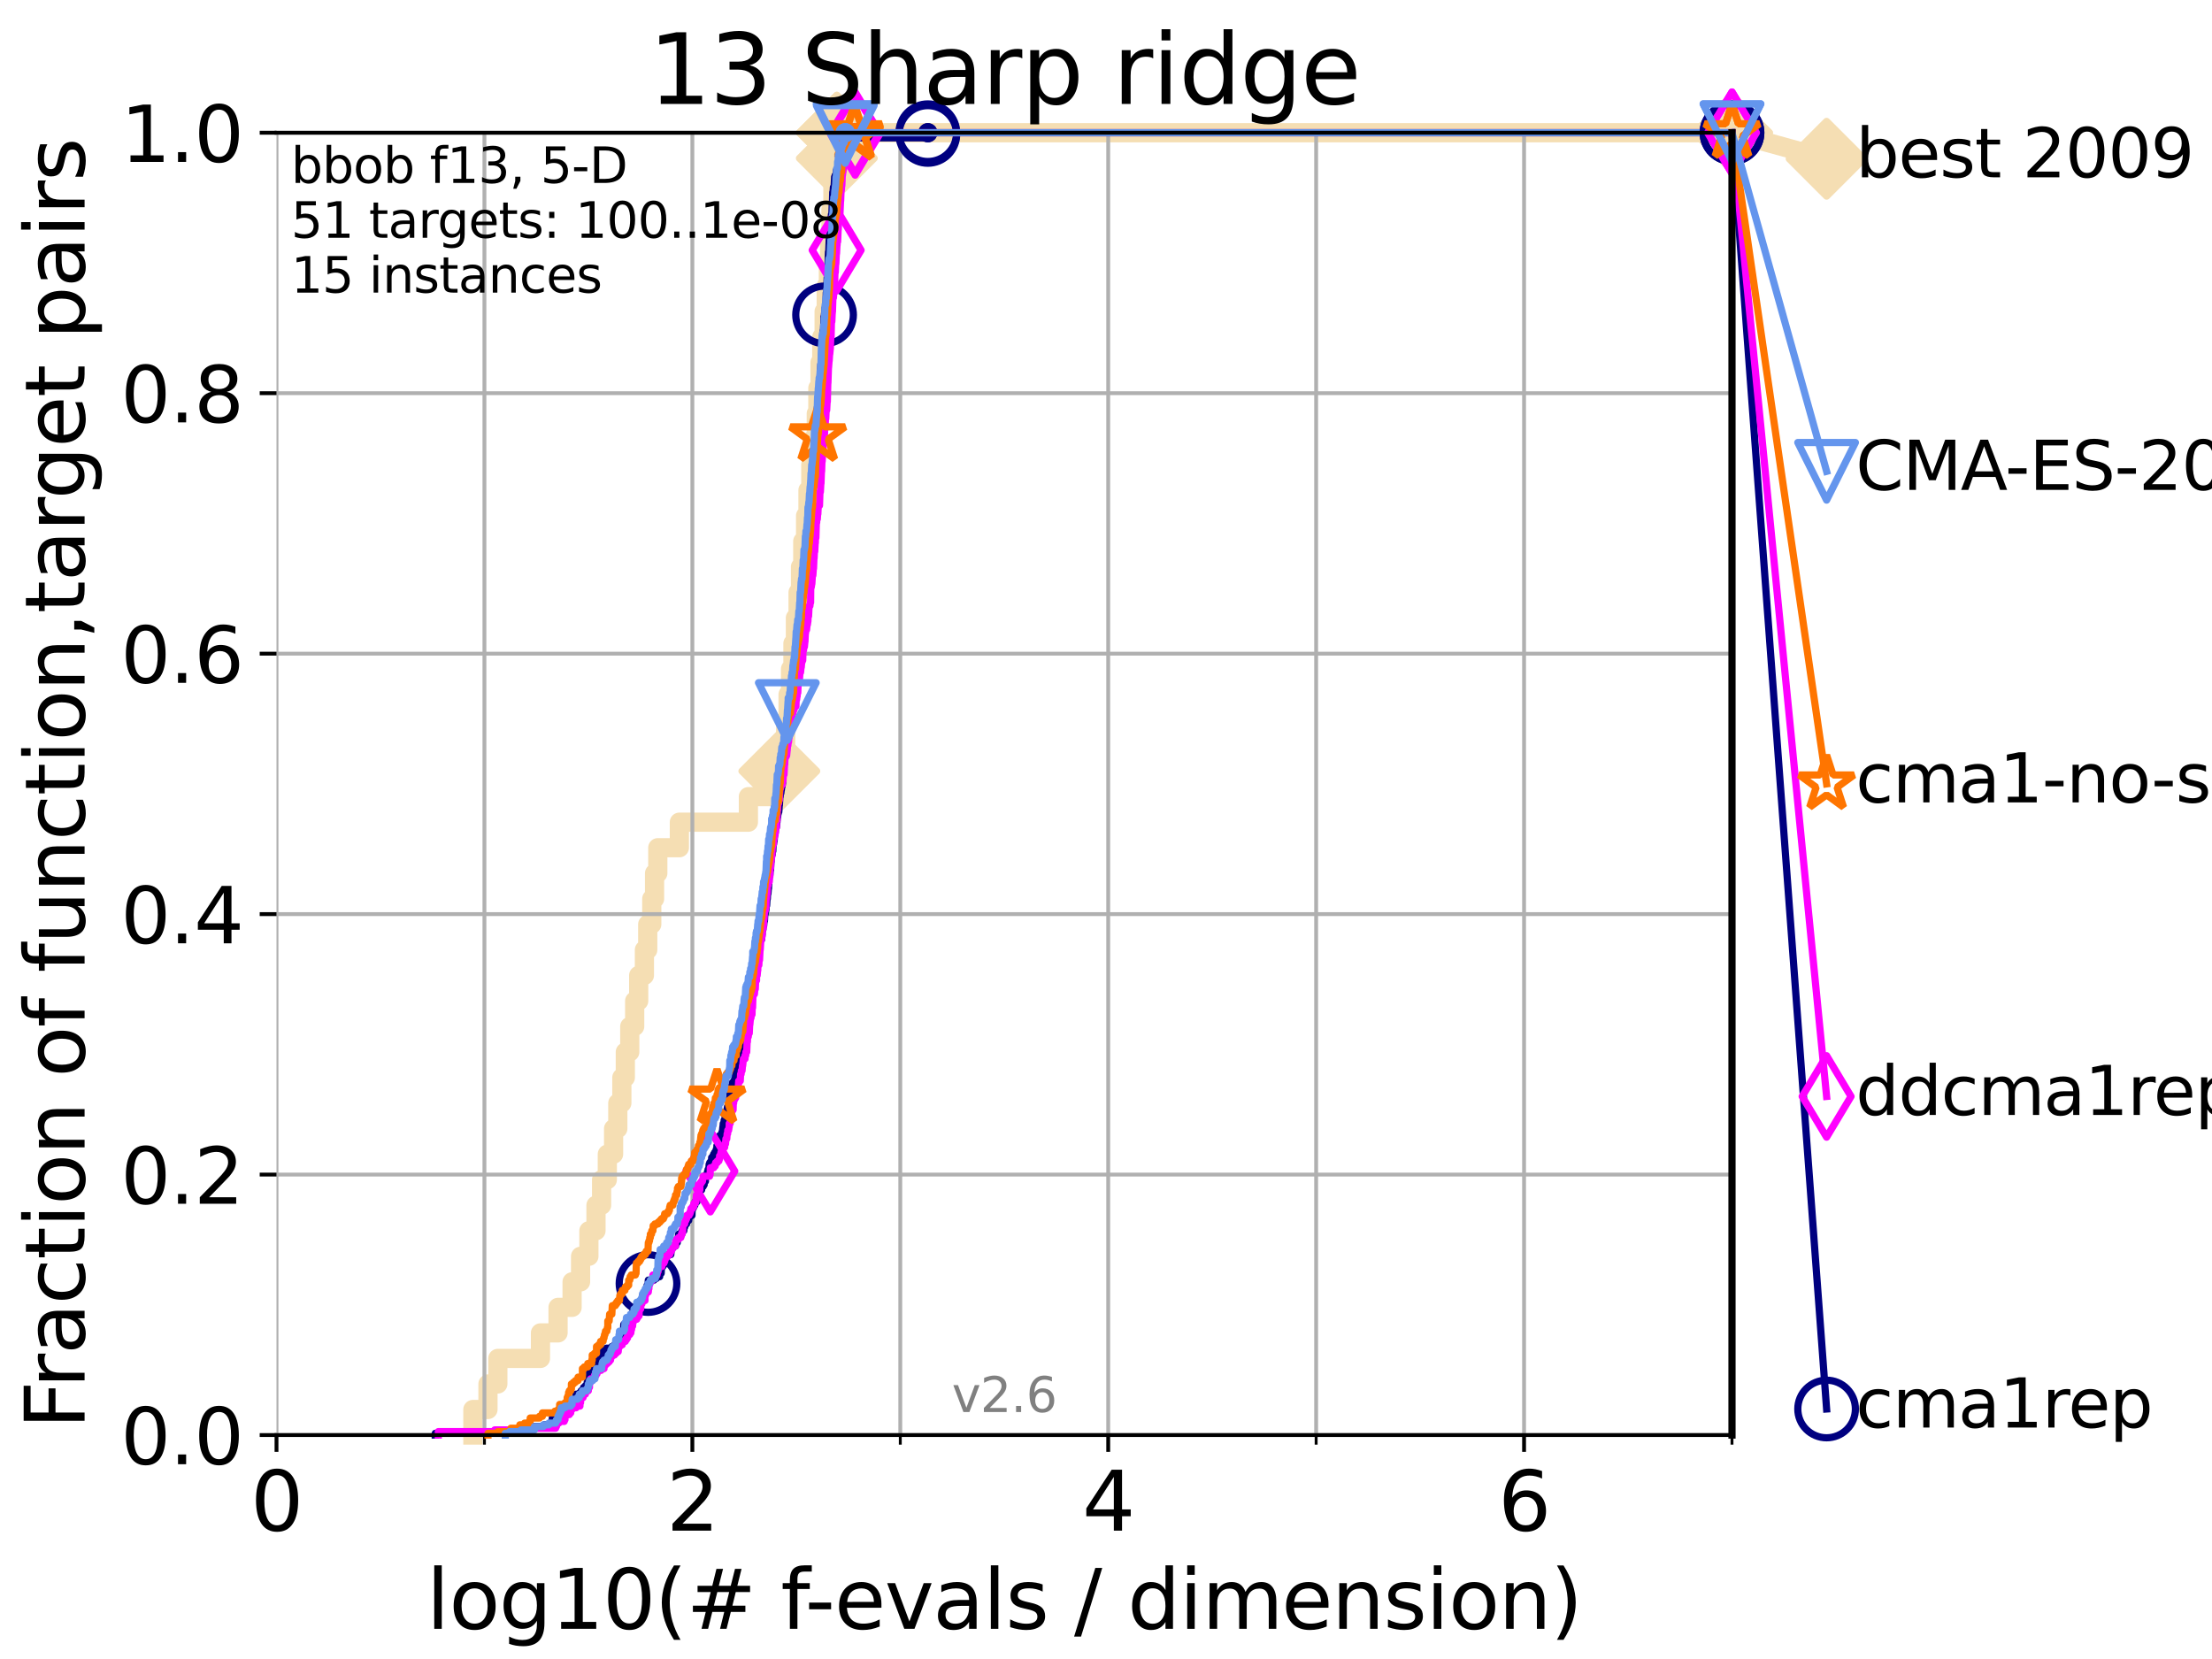 <?xml version="1.0" encoding="utf-8" standalone="no"?>
<!DOCTYPE svg PUBLIC "-//W3C//DTD SVG 1.1//EN"
  "http://www.w3.org/Graphics/SVG/1.1/DTD/svg11.dtd">
<svg xmlns:xlink="http://www.w3.org/1999/xlink" width="460.8pt" height="345.6pt" viewBox="0 0 460.8 345.6" xmlns="http://www.w3.org/2000/svg" version="1.1">
 <defs>
  <style type="text/css">*{stroke-linejoin: round; stroke-linecap: butt}</style>
 </defs>
 <g id="figure_1">
  <g id="patch_1">
   <path d="M 0 345.6 
L 460.8 345.6 
L 460.8 0 
L 0 0 
z
" style="fill: #ffffff"/>
  </g>
  <g id="axes_1">
   <g id="patch_2">
    <path d="M 57.6 298.944 
L 360.806 298.944 
L 360.806 27.648 
L 57.6 27.648 
z
" style="fill: #ffffff"/>
   </g>
   <g id="line2d_1">
    <path d="M 98.51 298.944 
L 98.51 293.624 
L 101.653 293.624 
L 101.653 288.305 
L 103.707 288.305 
L 103.707 282.985 
L 112.589 282.985 
L 112.589 277.666 
L 116.253 277.666 
L 116.253 272.346 
L 119.177 272.346 
L 119.177 267.027 
L 120.944 267.027 
L 120.944 261.707 
L 122.678 261.707 
L 122.678 256.388 
L 124.156 256.388 
L 124.156 251.068 
L 125.322 251.068 
L 125.322 245.749 
L 126.517 245.749 
L 126.517 240.429 
L 127.822 240.429 
L 127.822 235.11 
L 128.701 235.11 
L 128.701 229.79 
L 129.541 229.79 
L 129.541 224.471 
L 130.266 224.471 
L 130.266 219.151 
L 131.191 219.151 
L 131.191 213.832 
L 132.216 213.832 
L 132.216 208.512 
L 133.052 208.512 
L 133.052 203.192 
L 134.241 203.192 
L 134.241 197.873 
L 134.932 197.873 
L 134.932 192.553 
L 135.776 192.553 
L 135.776 187.234 
L 136.357 187.234 
L 136.357 181.914 
L 137.031 181.914 
L 137.031 176.595 
L 141.524 176.595 
L 141.524 171.275 
L 155.904 171.275 
L 155.904 165.956 
L 162.349 165.956 
L 162.349 160.636 
L 162.957 160.636 
L 162.957 155.317 
L 163.666 155.317 
L 163.666 149.997 
L 164.168 149.997 
L 164.168 144.678 
L 164.683 144.678 
L 164.683 139.358 
L 165.183 139.358 
L 165.183 134.039 
L 165.695 134.039 
L 165.695 128.719 
L 166.252 128.719 
L 166.252 123.4 
L 166.758 123.4 
L 166.758 118.08 
L 167.229 118.08 
L 167.229 112.76 
L 167.818 112.76 
L 167.818 107.441 
L 168.316 107.441 
L 168.316 102.121 
L 168.903 102.121 
L 168.903 96.802 
L 169.364 96.802 
L 169.364 91.482 
L 170.044 91.482 
L 170.044 86.163 
L 170.374 86.163 
L 170.374 80.843 
L 170.828 80.843 
L 170.828 75.524 
L 171.191 75.524 
L 171.191 70.204 
L 171.678 70.204 
L 171.678 64.885 
L 172.119 64.885 
L 172.119 59.565 
L 172.566 59.565 
L 172.566 54.246 
L 172.815 54.246 
L 172.815 48.926 
L 173.101 48.926 
L 173.101 43.607 
L 173.51 43.607 
L 173.51 38.287 
L 174.011 38.287 
L 174.011 32.968 
L 174.325 32.968 
L 174.325 27.648 
L 360.806 27.648 
" style="fill: none; stroke: #f5deb3; stroke-width: 4; stroke-linecap: square"/>
   </g>
   <g id="line2d_2">
    <defs>
     <path id="mb39391bc65" d="M -0 7.778 
L 7.778 0 
L 0 -7.778 
L -7.778 -0 
z
" style="stroke: #f5deb3; stroke-width: 1.5; stroke-linejoin: miter"/>
    </defs>
    <g>
     <use xlink:href="#mb39391bc65" x="162.349" y="160.636" style="fill: #f5deb3; stroke: #f5deb3; stroke-width: 1.5; stroke-linejoin: miter"/>
     <use xlink:href="#mb39391bc65" x="174.325" y="32.968" style="fill: #f5deb3; stroke: #f5deb3; stroke-width: 1.5; stroke-linejoin: miter"/>
     <use xlink:href="#mb39391bc65" x="174.325" y="27.648" style="fill: #f5deb3; stroke: #f5deb3; stroke-width: 1.5; stroke-linejoin: miter"/>
     <use xlink:href="#mb39391bc65" x="174.325" y="27.648" style="fill: #f5deb3; stroke: #f5deb3; stroke-width: 1.5; stroke-linejoin: miter"/>
     <use xlink:href="#mb39391bc65" x="360.806" y="27.648" style="fill: #f5deb3; stroke: #f5deb3; stroke-width: 1.5; stroke-linejoin: miter"/>
    </g>
   </g>
   <g id="line2d_3">
    <path style="fill: none; stroke: #f5deb3; stroke-width: 4; stroke-linecap: square"/>
    <g/>
   </g>
   <g id="line2d_4">
    <path d="M 360.806 27.648 
L 380.515 33.074 
" style="fill: none; stroke: #f5deb3; stroke-width: 4; stroke-linecap: square"/>
    <g>
     <use xlink:href="#mb39391bc65" x="360.806" y="27.648" style="fill: #f5deb3; stroke: #f5deb3; stroke-width: 1.5; stroke-linejoin: miter"/>
     <use xlink:href="#mb39391bc65" x="380.515" y="33.074" style="fill: #f5deb3; stroke: #f5deb3; stroke-width: 1.5; stroke-linejoin: miter"/>
    </g>
   </g>
   <g id="matplotlib.axis_1">
    <g id="xtick_1">
     <g id="line2d_5">
      <path d="M 57.6 298.944 
L 57.6 27.648 
" clip-path="url(#p1dff851d5f)" style="fill: none; stroke: #b0b0b0; stroke-width: 0.8; stroke-linecap: square"/>
     </g>
     <g id="line2d_6">
      <defs>
       <path id="m6f9e873a68" d="M 0 0 
L 0 3.5 
" style="stroke: #000000; stroke-width: 0.8"/>
      </defs>
      <g>
       <use xlink:href="#m6f9e873a68" x="57.6" y="298.944" style="stroke: #000000; stroke-width: 0.8"/>
      </g>
     </g>
     <g id="text_1">
      <!-- 0 -->
      <g transform="translate(52.192 318.861)scale(0.17 -0.17)">
       <defs>
        <path id="DejaVuSans-30" d="M 2034 4250 
Q 1547 4250 1301 3770 
Q 1056 3291 1056 2328 
Q 1056 1369 1301 889 
Q 1547 409 2034 409 
Q 2525 409 2770 889 
Q 3016 1369 3016 2328 
Q 3016 3291 2770 3770 
Q 2525 4250 2034 4250 
z
M 2034 4750 
Q 2819 4750 3233 4129 
Q 3647 3509 3647 2328 
Q 3647 1150 3233 529 
Q 2819 -91 2034 -91 
Q 1250 -91 836 529 
Q 422 1150 422 2328 
Q 422 3509 836 4129 
Q 1250 4750 2034 4750 
z
" transform="scale(0.016)"/>
       </defs>
       <use xlink:href="#DejaVuSans-30"/>
      </g>
     </g>
    </g>
    <g id="xtick_2">
     <g id="line2d_7">
      <path d="M 144.23 298.944 
L 144.23 27.648 
" clip-path="url(#p1dff851d5f)" style="fill: none; stroke: #b0b0b0; stroke-width: 0.8; stroke-linecap: square"/>
     </g>
     <g id="line2d_8">
      <g>
       <use xlink:href="#m6f9e873a68" x="144.23" y="298.944" style="stroke: #000000; stroke-width: 0.8"/>
      </g>
     </g>
     <g id="text_2">
      <!-- 2 -->
      <g transform="translate(138.822 318.861)scale(0.17 -0.17)">
       <defs>
        <path id="DejaVuSans-32" d="M 1228 531 
L 3431 531 
L 3431 0 
L 469 0 
L 469 531 
Q 828 903 1448 1529 
Q 2069 2156 2228 2338 
Q 2531 2678 2651 2914 
Q 2772 3150 2772 3378 
Q 2772 3750 2511 3984 
Q 2250 4219 1831 4219 
Q 1534 4219 1204 4116 
Q 875 4013 500 3803 
L 500 4441 
Q 881 4594 1212 4672 
Q 1544 4750 1819 4750 
Q 2544 4750 2975 4387 
Q 3406 4025 3406 3419 
Q 3406 3131 3298 2873 
Q 3191 2616 2906 2266 
Q 2828 2175 2409 1742 
Q 1991 1309 1228 531 
z
" transform="scale(0.016)"/>
       </defs>
       <use xlink:href="#DejaVuSans-32"/>
      </g>
     </g>
    </g>
    <g id="xtick_3">
     <g id="line2d_9">
      <path d="M 230.861 298.944 
L 230.861 27.648 
" clip-path="url(#p1dff851d5f)" style="fill: none; stroke: #b0b0b0; stroke-width: 0.8; stroke-linecap: square"/>
     </g>
     <g id="line2d_10">
      <g>
       <use xlink:href="#m6f9e873a68" x="230.861" y="298.944" style="stroke: #000000; stroke-width: 0.8"/>
      </g>
     </g>
     <g id="text_3">
      <!-- 4 -->
      <g transform="translate(225.453 318.861)scale(0.17 -0.17)">
       <defs>
        <path id="DejaVuSans-34" d="M 2419 4116 
L 825 1625 
L 2419 1625 
L 2419 4116 
z
M 2253 4666 
L 3047 4666 
L 3047 1625 
L 3713 1625 
L 3713 1100 
L 3047 1100 
L 3047 0 
L 2419 0 
L 2419 1100 
L 313 1100 
L 313 1709 
L 2253 4666 
z
" transform="scale(0.016)"/>
       </defs>
       <use xlink:href="#DejaVuSans-34"/>
      </g>
     </g>
    </g>
    <g id="xtick_4">
     <g id="line2d_11">
      <path d="M 317.491 298.944 
L 317.491 27.648 
" clip-path="url(#p1dff851d5f)" style="fill: none; stroke: #b0b0b0; stroke-width: 0.8; stroke-linecap: square"/>
     </g>
     <g id="line2d_12">
      <g>
       <use xlink:href="#m6f9e873a68" x="317.491" y="298.944" style="stroke: #000000; stroke-width: 0.8"/>
      </g>
     </g>
     <g id="text_4">
      <!-- 6 -->
      <g transform="translate(312.083 318.861)scale(0.17 -0.17)">
       <defs>
        <path id="DejaVuSans-36" d="M 2113 2584 
Q 1688 2584 1439 2293 
Q 1191 2003 1191 1497 
Q 1191 994 1439 701 
Q 1688 409 2113 409 
Q 2538 409 2786 701 
Q 3034 994 3034 1497 
Q 3034 2003 2786 2293 
Q 2538 2584 2113 2584 
z
M 3366 4563 
L 3366 3988 
Q 3128 4100 2886 4159 
Q 2644 4219 2406 4219 
Q 1781 4219 1451 3797 
Q 1122 3375 1075 2522 
Q 1259 2794 1537 2939 
Q 1816 3084 2150 3084 
Q 2853 3084 3261 2657 
Q 3669 2231 3669 1497 
Q 3669 778 3244 343 
Q 2819 -91 2113 -91 
Q 1303 -91 875 529 
Q 447 1150 447 2328 
Q 447 3434 972 4092 
Q 1497 4750 2381 4750 
Q 2619 4750 2861 4703 
Q 3103 4656 3366 4563 
z
" transform="scale(0.016)"/>
       </defs>
       <use xlink:href="#DejaVuSans-36"/>
      </g>
     </g>
    </g>
    <g id="xtick_5">
     <g id="line2d_13">
      <path d="M 100.915 298.944 
L 100.915 27.648 
" clip-path="url(#p1dff851d5f)" style="fill: none; stroke: #b0b0b0; stroke-width: 0.8; stroke-linecap: square"/>
     </g>
     <g id="line2d_14">
      <defs>
       <path id="mab4647af71" d="M 0 0 
L 0 2 
" style="stroke: #000000; stroke-width: 0.6"/>
      </defs>
      <g>
       <use xlink:href="#mab4647af71" x="100.915" y="298.944" style="stroke: #000000; stroke-width: 0.6"/>
      </g>
     </g>
    </g>
    <g id="xtick_6">
     <g id="line2d_15">
      <path d="M 187.546 298.944 
L 187.546 27.648 
" clip-path="url(#p1dff851d5f)" style="fill: none; stroke: #b0b0b0; stroke-width: 0.8; stroke-linecap: square"/>
     </g>
     <g id="line2d_16">
      <g>
       <use xlink:href="#mab4647af71" x="187.546" y="298.944" style="stroke: #000000; stroke-width: 0.6"/>
      </g>
     </g>
    </g>
    <g id="xtick_7">
     <g id="line2d_17">
      <path d="M 274.176 298.944 
L 274.176 27.648 
" clip-path="url(#p1dff851d5f)" style="fill: none; stroke: #b0b0b0; stroke-width: 0.8; stroke-linecap: square"/>
     </g>
     <g id="line2d_18">
      <g>
       <use xlink:href="#mab4647af71" x="274.176" y="298.944" style="stroke: #000000; stroke-width: 0.6"/>
      </g>
     </g>
    </g>
    <g id="xtick_8">
     <g id="line2d_19">
      <path d="M 360.806 298.944 
L 360.806 27.648 
" clip-path="url(#p1dff851d5f)" style="fill: none; stroke: #b0b0b0; stroke-width: 0.8; stroke-linecap: square"/>
     </g>
     <g id="line2d_20">
      <g>
       <use xlink:href="#mab4647af71" x="360.806" y="298.944" style="stroke: #000000; stroke-width: 0.6"/>
      </g>
     </g>
    </g>
    <g id="text_5">
     <!-- log10(# f-evals / dimension) -->
     <g transform="translate(88.823 339.314)scale(0.17 -0.17)">
      <defs>
       <path id="DejaVuSans-6c" d="M 603 4863 
L 1178 4863 
L 1178 0 
L 603 0 
L 603 4863 
z
" transform="scale(0.016)"/>
       <path id="DejaVuSans-6f" d="M 1959 3097 
Q 1497 3097 1228 2736 
Q 959 2375 959 1747 
Q 959 1119 1226 758 
Q 1494 397 1959 397 
Q 2419 397 2687 759 
Q 2956 1122 2956 1747 
Q 2956 2369 2687 2733 
Q 2419 3097 1959 3097 
z
M 1959 3584 
Q 2709 3584 3137 3096 
Q 3566 2609 3566 1747 
Q 3566 888 3137 398 
Q 2709 -91 1959 -91 
Q 1206 -91 779 398 
Q 353 888 353 1747 
Q 353 2609 779 3096 
Q 1206 3584 1959 3584 
z
" transform="scale(0.016)"/>
       <path id="DejaVuSans-67" d="M 2906 1791 
Q 2906 2416 2648 2759 
Q 2391 3103 1925 3103 
Q 1463 3103 1205 2759 
Q 947 2416 947 1791 
Q 947 1169 1205 825 
Q 1463 481 1925 481 
Q 2391 481 2648 825 
Q 2906 1169 2906 1791 
z
M 3481 434 
Q 3481 -459 3084 -895 
Q 2688 -1331 1869 -1331 
Q 1566 -1331 1297 -1286 
Q 1028 -1241 775 -1147 
L 775 -588 
Q 1028 -725 1275 -790 
Q 1522 -856 1778 -856 
Q 2344 -856 2625 -561 
Q 2906 -266 2906 331 
L 2906 616 
Q 2728 306 2450 153 
Q 2172 0 1784 0 
Q 1141 0 747 490 
Q 353 981 353 1791 
Q 353 2603 747 3093 
Q 1141 3584 1784 3584 
Q 2172 3584 2450 3431 
Q 2728 3278 2906 2969 
L 2906 3500 
L 3481 3500 
L 3481 434 
z
" transform="scale(0.016)"/>
       <path id="DejaVuSans-31" d="M 794 531 
L 1825 531 
L 1825 4091 
L 703 3866 
L 703 4441 
L 1819 4666 
L 2450 4666 
L 2450 531 
L 3481 531 
L 3481 0 
L 794 0 
L 794 531 
z
" transform="scale(0.016)"/>
       <path id="DejaVuSans-28" d="M 1984 4856 
Q 1566 4138 1362 3434 
Q 1159 2731 1159 2009 
Q 1159 1288 1364 580 
Q 1569 -128 1984 -844 
L 1484 -844 
Q 1016 -109 783 600 
Q 550 1309 550 2009 
Q 550 2706 781 3412 
Q 1013 4119 1484 4856 
L 1984 4856 
z
" transform="scale(0.016)"/>
       <path id="DejaVuSans-23" d="M 3272 2816 
L 2363 2816 
L 2100 1772 
L 3016 1772 
L 3272 2816 
z
M 2803 4594 
L 2478 3297 
L 3391 3297 
L 3719 4594 
L 4219 4594 
L 3897 3297 
L 4872 3297 
L 4872 2816 
L 3775 2816 
L 3519 1772 
L 4513 1772 
L 4513 1294 
L 3397 1294 
L 3072 0 
L 2572 0 
L 2894 1294 
L 1978 1294 
L 1656 0 
L 1153 0 
L 1478 1294 
L 494 1294 
L 494 1772 
L 1594 1772 
L 1856 2816 
L 850 2816 
L 850 3297 
L 1978 3297 
L 2297 4594 
L 2803 4594 
z
" transform="scale(0.016)"/>
       <path id="DejaVuSans-20" transform="scale(0.016)"/>
       <path id="DejaVuSans-66" d="M 2375 4863 
L 2375 4384 
L 1825 4384 
Q 1516 4384 1395 4259 
Q 1275 4134 1275 3809 
L 1275 3500 
L 2222 3500 
L 2222 3053 
L 1275 3053 
L 1275 0 
L 697 0 
L 697 3053 
L 147 3053 
L 147 3500 
L 697 3500 
L 697 3744 
Q 697 4328 969 4595 
Q 1241 4863 1831 4863 
L 2375 4863 
z
" transform="scale(0.016)"/>
       <path id="DejaVuSans-2d" d="M 313 2009 
L 1997 2009 
L 1997 1497 
L 313 1497 
L 313 2009 
z
" transform="scale(0.016)"/>
       <path id="DejaVuSans-65" d="M 3597 1894 
L 3597 1613 
L 953 1613 
Q 991 1019 1311 708 
Q 1631 397 2203 397 
Q 2534 397 2845 478 
Q 3156 559 3463 722 
L 3463 178 
Q 3153 47 2828 -22 
Q 2503 -91 2169 -91 
Q 1331 -91 842 396 
Q 353 884 353 1716 
Q 353 2575 817 3079 
Q 1281 3584 2069 3584 
Q 2775 3584 3186 3129 
Q 3597 2675 3597 1894 
z
M 3022 2063 
Q 3016 2534 2758 2815 
Q 2500 3097 2075 3097 
Q 1594 3097 1305 2825 
Q 1016 2553 972 2059 
L 3022 2063 
z
" transform="scale(0.016)"/>
       <path id="DejaVuSans-76" d="M 191 3500 
L 800 3500 
L 1894 563 
L 2988 3500 
L 3597 3500 
L 2284 0 
L 1503 0 
L 191 3500 
z
" transform="scale(0.016)"/>
       <path id="DejaVuSans-61" d="M 2194 1759 
Q 1497 1759 1228 1600 
Q 959 1441 959 1056 
Q 959 750 1161 570 
Q 1363 391 1709 391 
Q 2188 391 2477 730 
Q 2766 1069 2766 1631 
L 2766 1759 
L 2194 1759 
z
M 3341 1997 
L 3341 0 
L 2766 0 
L 2766 531 
Q 2569 213 2275 61 
Q 1981 -91 1556 -91 
Q 1019 -91 701 211 
Q 384 513 384 1019 
Q 384 1609 779 1909 
Q 1175 2209 1959 2209 
L 2766 2209 
L 2766 2266 
Q 2766 2663 2505 2880 
Q 2244 3097 1772 3097 
Q 1472 3097 1187 3025 
Q 903 2953 641 2809 
L 641 3341 
Q 956 3463 1253 3523 
Q 1550 3584 1831 3584 
Q 2591 3584 2966 3190 
Q 3341 2797 3341 1997 
z
" transform="scale(0.016)"/>
       <path id="DejaVuSans-73" d="M 2834 3397 
L 2834 2853 
Q 2591 2978 2328 3040 
Q 2066 3103 1784 3103 
Q 1356 3103 1142 2972 
Q 928 2841 928 2578 
Q 928 2378 1081 2264 
Q 1234 2150 1697 2047 
L 1894 2003 
Q 2506 1872 2764 1633 
Q 3022 1394 3022 966 
Q 3022 478 2636 193 
Q 2250 -91 1575 -91 
Q 1294 -91 989 -36 
Q 684 19 347 128 
L 347 722 
Q 666 556 975 473 
Q 1284 391 1588 391 
Q 1994 391 2212 530 
Q 2431 669 2431 922 
Q 2431 1156 2273 1281 
Q 2116 1406 1581 1522 
L 1381 1569 
Q 847 1681 609 1914 
Q 372 2147 372 2553 
Q 372 3047 722 3315 
Q 1072 3584 1716 3584 
Q 2034 3584 2315 3537 
Q 2597 3491 2834 3397 
z
" transform="scale(0.016)"/>
       <path id="DejaVuSans-2f" d="M 1625 4666 
L 2156 4666 
L 531 -594 
L 0 -594 
L 1625 4666 
z
" transform="scale(0.016)"/>
       <path id="DejaVuSans-64" d="M 2906 2969 
L 2906 4863 
L 3481 4863 
L 3481 0 
L 2906 0 
L 2906 525 
Q 2725 213 2448 61 
Q 2172 -91 1784 -91 
Q 1150 -91 751 415 
Q 353 922 353 1747 
Q 353 2572 751 3078 
Q 1150 3584 1784 3584 
Q 2172 3584 2448 3432 
Q 2725 3281 2906 2969 
z
M 947 1747 
Q 947 1113 1208 752 
Q 1469 391 1925 391 
Q 2381 391 2643 752 
Q 2906 1113 2906 1747 
Q 2906 2381 2643 2742 
Q 2381 3103 1925 3103 
Q 1469 3103 1208 2742 
Q 947 2381 947 1747 
z
" transform="scale(0.016)"/>
       <path id="DejaVuSans-69" d="M 603 3500 
L 1178 3500 
L 1178 0 
L 603 0 
L 603 3500 
z
M 603 4863 
L 1178 4863 
L 1178 4134 
L 603 4134 
L 603 4863 
z
" transform="scale(0.016)"/>
       <path id="DejaVuSans-6d" d="M 3328 2828 
Q 3544 3216 3844 3400 
Q 4144 3584 4550 3584 
Q 5097 3584 5394 3201 
Q 5691 2819 5691 2113 
L 5691 0 
L 5113 0 
L 5113 2094 
Q 5113 2597 4934 2840 
Q 4756 3084 4391 3084 
Q 3944 3084 3684 2787 
Q 3425 2491 3425 1978 
L 3425 0 
L 2847 0 
L 2847 2094 
Q 2847 2600 2669 2842 
Q 2491 3084 2119 3084 
Q 1678 3084 1418 2786 
Q 1159 2488 1159 1978 
L 1159 0 
L 581 0 
L 581 3500 
L 1159 3500 
L 1159 2956 
Q 1356 3278 1631 3431 
Q 1906 3584 2284 3584 
Q 2666 3584 2933 3390 
Q 3200 3197 3328 2828 
z
" transform="scale(0.016)"/>
       <path id="DejaVuSans-6e" d="M 3513 2113 
L 3513 0 
L 2938 0 
L 2938 2094 
Q 2938 2591 2744 2837 
Q 2550 3084 2163 3084 
Q 1697 3084 1428 2787 
Q 1159 2491 1159 1978 
L 1159 0 
L 581 0 
L 581 3500 
L 1159 3500 
L 1159 2956 
Q 1366 3272 1645 3428 
Q 1925 3584 2291 3584 
Q 2894 3584 3203 3211 
Q 3513 2838 3513 2113 
z
" transform="scale(0.016)"/>
       <path id="DejaVuSans-29" d="M 513 4856 
L 1013 4856 
Q 1481 4119 1714 3412 
Q 1947 2706 1947 2009 
Q 1947 1309 1714 600 
Q 1481 -109 1013 -844 
L 513 -844 
Q 928 -128 1133 580 
Q 1338 1288 1338 2009 
Q 1338 2731 1133 3434 
Q 928 4138 513 4856 
z
" transform="scale(0.016)"/>
      </defs>
      <use xlink:href="#DejaVuSans-6c"/>
      <use xlink:href="#DejaVuSans-6f" x="27.783"/>
      <use xlink:href="#DejaVuSans-67" x="88.965"/>
      <use xlink:href="#DejaVuSans-31" x="152.441"/>
      <use xlink:href="#DejaVuSans-30" x="216.064"/>
      <use xlink:href="#DejaVuSans-28" x="279.688"/>
      <use xlink:href="#DejaVuSans-23" x="318.701"/>
      <use xlink:href="#DejaVuSans-20" x="402.49"/>
      <use xlink:href="#DejaVuSans-66" x="434.277"/>
      <use xlink:href="#DejaVuSans-2d" x="463.982"/>
      <use xlink:href="#DejaVuSans-65" x="500.066"/>
      <use xlink:href="#DejaVuSans-76" x="561.59"/>
      <use xlink:href="#DejaVuSans-61" x="620.77"/>
      <use xlink:href="#DejaVuSans-6c" x="682.049"/>
      <use xlink:href="#DejaVuSans-73" x="709.832"/>
      <use xlink:href="#DejaVuSans-20" x="761.932"/>
      <use xlink:href="#DejaVuSans-2f" x="793.719"/>
      <use xlink:href="#DejaVuSans-20" x="827.41"/>
      <use xlink:href="#DejaVuSans-64" x="859.197"/>
      <use xlink:href="#DejaVuSans-69" x="922.674"/>
      <use xlink:href="#DejaVuSans-6d" x="950.457"/>
      <use xlink:href="#DejaVuSans-65" x="1047.869"/>
      <use xlink:href="#DejaVuSans-6e" x="1109.393"/>
      <use xlink:href="#DejaVuSans-73" x="1172.771"/>
      <use xlink:href="#DejaVuSans-69" x="1224.871"/>
      <use xlink:href="#DejaVuSans-6f" x="1252.654"/>
      <use xlink:href="#DejaVuSans-6e" x="1313.836"/>
      <use xlink:href="#DejaVuSans-29" x="1377.215"/>
     </g>
    </g>
   </g>
   <g id="matplotlib.axis_2">
    <g id="ytick_1">
     <g id="line2d_21">
      <path d="M 57.6 298.944 
L 360.806 298.944 
" clip-path="url(#p1dff851d5f)" style="fill: none; stroke: #b0b0b0; stroke-width: 0.8; stroke-linecap: square"/>
     </g>
     <g id="line2d_22">
      <defs>
       <path id="m23bb8fc5ce" d="M 0 0 
L -3.5 0 
" style="stroke: #000000; stroke-width: 0.8"/>
      </defs>
      <g>
       <use xlink:href="#m23bb8fc5ce" x="57.6" y="298.944" style="stroke: #000000; stroke-width: 0.8"/>
      </g>
     </g>
     <g id="text_6">
      <!-- 0.0 -->
      <g transform="translate(25.155 305.023)scale(0.16 -0.16)">
       <defs>
        <path id="DejaVuSans-2e" d="M 684 794 
L 1344 794 
L 1344 0 
L 684 0 
L 684 794 
z
" transform="scale(0.016)"/>
       </defs>
       <use xlink:href="#DejaVuSans-30"/>
       <use xlink:href="#DejaVuSans-2e" x="63.623"/>
       <use xlink:href="#DejaVuSans-30" x="95.41"/>
      </g>
     </g>
    </g>
    <g id="ytick_2">
     <g id="line2d_23">
      <path d="M 57.6 244.685 
L 360.806 244.685 
" clip-path="url(#p1dff851d5f)" style="fill: none; stroke: #b0b0b0; stroke-width: 0.8; stroke-linecap: square"/>
     </g>
     <g id="line2d_24">
      <g>
       <use xlink:href="#m23bb8fc5ce" x="57.6" y="244.685" style="stroke: #000000; stroke-width: 0.8"/>
      </g>
     </g>
     <g id="text_7">
      <!-- 0.2 -->
      <g transform="translate(25.155 250.764)scale(0.16 -0.16)">
       <use xlink:href="#DejaVuSans-30"/>
       <use xlink:href="#DejaVuSans-2e" x="63.623"/>
       <use xlink:href="#DejaVuSans-32" x="95.41"/>
      </g>
     </g>
    </g>
    <g id="ytick_3">
     <g id="line2d_25">
      <path d="M 57.6 190.426 
L 360.806 190.426 
" clip-path="url(#p1dff851d5f)" style="fill: none; stroke: #b0b0b0; stroke-width: 0.8; stroke-linecap: square"/>
     </g>
     <g id="line2d_26">
      <g>
       <use xlink:href="#m23bb8fc5ce" x="57.6" y="190.426" style="stroke: #000000; stroke-width: 0.8"/>
      </g>
     </g>
     <g id="text_8">
      <!-- 0.4 -->
      <g transform="translate(25.155 196.504)scale(0.16 -0.16)">
       <use xlink:href="#DejaVuSans-30"/>
       <use xlink:href="#DejaVuSans-2e" x="63.623"/>
       <use xlink:href="#DejaVuSans-34" x="95.41"/>
      </g>
     </g>
    </g>
    <g id="ytick_4">
     <g id="line2d_27">
      <path d="M 57.6 136.166 
L 360.806 136.166 
" clip-path="url(#p1dff851d5f)" style="fill: none; stroke: #b0b0b0; stroke-width: 0.8; stroke-linecap: square"/>
     </g>
     <g id="line2d_28">
      <g>
       <use xlink:href="#m23bb8fc5ce" x="57.6" y="136.166" style="stroke: #000000; stroke-width: 0.8"/>
      </g>
     </g>
     <g id="text_9">
      <!-- 0.6 -->
      <g transform="translate(25.155 142.245)scale(0.16 -0.16)">
       <use xlink:href="#DejaVuSans-30"/>
       <use xlink:href="#DejaVuSans-2e" x="63.623"/>
       <use xlink:href="#DejaVuSans-36" x="95.41"/>
      </g>
     </g>
    </g>
    <g id="ytick_5">
     <g id="line2d_29">
      <path d="M 57.6 81.907 
L 360.806 81.907 
" clip-path="url(#p1dff851d5f)" style="fill: none; stroke: #b0b0b0; stroke-width: 0.8; stroke-linecap: square"/>
     </g>
     <g id="line2d_30">
      <g>
       <use xlink:href="#m23bb8fc5ce" x="57.6" y="81.907" style="stroke: #000000; stroke-width: 0.8"/>
      </g>
     </g>
     <g id="text_10">
      <!-- 0.8 -->
      <g transform="translate(25.155 87.986)scale(0.16 -0.16)">
       <defs>
        <path id="DejaVuSans-38" d="M 2034 2216 
Q 1584 2216 1326 1975 
Q 1069 1734 1069 1313 
Q 1069 891 1326 650 
Q 1584 409 2034 409 
Q 2484 409 2743 651 
Q 3003 894 3003 1313 
Q 3003 1734 2745 1975 
Q 2488 2216 2034 2216 
z
M 1403 2484 
Q 997 2584 770 2862 
Q 544 3141 544 3541 
Q 544 4100 942 4425 
Q 1341 4750 2034 4750 
Q 2731 4750 3128 4425 
Q 3525 4100 3525 3541 
Q 3525 3141 3298 2862 
Q 3072 2584 2669 2484 
Q 3125 2378 3379 2068 
Q 3634 1759 3634 1313 
Q 3634 634 3220 271 
Q 2806 -91 2034 -91 
Q 1263 -91 848 271 
Q 434 634 434 1313 
Q 434 1759 690 2068 
Q 947 2378 1403 2484 
z
M 1172 3481 
Q 1172 3119 1398 2916 
Q 1625 2713 2034 2713 
Q 2441 2713 2670 2916 
Q 2900 3119 2900 3481 
Q 2900 3844 2670 4047 
Q 2441 4250 2034 4250 
Q 1625 4250 1398 4047 
Q 1172 3844 1172 3481 
z
" transform="scale(0.016)"/>
       </defs>
       <use xlink:href="#DejaVuSans-30"/>
       <use xlink:href="#DejaVuSans-2e" x="63.623"/>
       <use xlink:href="#DejaVuSans-38" x="95.41"/>
      </g>
     </g>
    </g>
    <g id="ytick_6">
     <g id="line2d_31">
      <path d="M 57.6 27.648 
L 360.806 27.648 
" clip-path="url(#p1dff851d5f)" style="fill: none; stroke: #b0b0b0; stroke-width: 0.8; stroke-linecap: square"/>
     </g>
     <g id="line2d_32">
      <g>
       <use xlink:href="#m23bb8fc5ce" x="57.6" y="27.648" style="stroke: #000000; stroke-width: 0.8"/>
      </g>
     </g>
     <g id="text_11">
      <!-- 1.0 -->
      <g transform="translate(25.155 33.727)scale(0.16 -0.16)">
       <use xlink:href="#DejaVuSans-31"/>
       <use xlink:href="#DejaVuSans-2e" x="63.623"/>
       <use xlink:href="#DejaVuSans-30" x="95.41"/>
      </g>
     </g>
    </g>
    <g id="text_12">
     <!-- Fraction of function,target pairs -->
     <g transform="translate(17.62 297.681)rotate(-90)scale(0.17 -0.17)">
      <defs>
       <path id="DejaVuSans-46" d="M 628 4666 
L 3309 4666 
L 3309 4134 
L 1259 4134 
L 1259 2759 
L 3109 2759 
L 3109 2228 
L 1259 2228 
L 1259 0 
L 628 0 
L 628 4666 
z
" transform="scale(0.016)"/>
       <path id="DejaVuSans-72" d="M 2631 2963 
Q 2534 3019 2420 3045 
Q 2306 3072 2169 3072 
Q 1681 3072 1420 2755 
Q 1159 2438 1159 1844 
L 1159 0 
L 581 0 
L 581 3500 
L 1159 3500 
L 1159 2956 
Q 1341 3275 1631 3429 
Q 1922 3584 2338 3584 
Q 2397 3584 2469 3576 
Q 2541 3569 2628 3553 
L 2631 2963 
z
" transform="scale(0.016)"/>
       <path id="DejaVuSans-63" d="M 3122 3366 
L 3122 2828 
Q 2878 2963 2633 3030 
Q 2388 3097 2138 3097 
Q 1578 3097 1268 2742 
Q 959 2388 959 1747 
Q 959 1106 1268 751 
Q 1578 397 2138 397 
Q 2388 397 2633 464 
Q 2878 531 3122 666 
L 3122 134 
Q 2881 22 2623 -34 
Q 2366 -91 2075 -91 
Q 1284 -91 818 406 
Q 353 903 353 1747 
Q 353 2603 823 3093 
Q 1294 3584 2113 3584 
Q 2378 3584 2631 3529 
Q 2884 3475 3122 3366 
z
" transform="scale(0.016)"/>
       <path id="DejaVuSans-74" d="M 1172 4494 
L 1172 3500 
L 2356 3500 
L 2356 3053 
L 1172 3053 
L 1172 1153 
Q 1172 725 1289 603 
Q 1406 481 1766 481 
L 2356 481 
L 2356 0 
L 1766 0 
Q 1100 0 847 248 
Q 594 497 594 1153 
L 594 3053 
L 172 3053 
L 172 3500 
L 594 3500 
L 594 4494 
L 1172 4494 
z
" transform="scale(0.016)"/>
       <path id="DejaVuSans-75" d="M 544 1381 
L 544 3500 
L 1119 3500 
L 1119 1403 
Q 1119 906 1312 657 
Q 1506 409 1894 409 
Q 2359 409 2629 706 
Q 2900 1003 2900 1516 
L 2900 3500 
L 3475 3500 
L 3475 0 
L 2900 0 
L 2900 538 
Q 2691 219 2414 64 
Q 2138 -91 1772 -91 
Q 1169 -91 856 284 
Q 544 659 544 1381 
z
M 1991 3584 
L 1991 3584 
z
" transform="scale(0.016)"/>
       <path id="DejaVuSans-2c" d="M 750 794 
L 1409 794 
L 1409 256 
L 897 -744 
L 494 -744 
L 750 256 
L 750 794 
z
" transform="scale(0.016)"/>
       <path id="DejaVuSans-70" d="M 1159 525 
L 1159 -1331 
L 581 -1331 
L 581 3500 
L 1159 3500 
L 1159 2969 
Q 1341 3281 1617 3432 
Q 1894 3584 2278 3584 
Q 2916 3584 3314 3078 
Q 3713 2572 3713 1747 
Q 3713 922 3314 415 
Q 2916 -91 2278 -91 
Q 1894 -91 1617 61 
Q 1341 213 1159 525 
z
M 3116 1747 
Q 3116 2381 2855 2742 
Q 2594 3103 2138 3103 
Q 1681 3103 1420 2742 
Q 1159 2381 1159 1747 
Q 1159 1113 1420 752 
Q 1681 391 2138 391 
Q 2594 391 2855 752 
Q 3116 1113 3116 1747 
z
" transform="scale(0.016)"/>
      </defs>
      <use xlink:href="#DejaVuSans-46"/>
      <use xlink:href="#DejaVuSans-72" x="50.27"/>
      <use xlink:href="#DejaVuSans-61" x="91.383"/>
      <use xlink:href="#DejaVuSans-63" x="152.662"/>
      <use xlink:href="#DejaVuSans-74" x="207.643"/>
      <use xlink:href="#DejaVuSans-69" x="246.852"/>
      <use xlink:href="#DejaVuSans-6f" x="274.635"/>
      <use xlink:href="#DejaVuSans-6e" x="335.816"/>
      <use xlink:href="#DejaVuSans-20" x="399.195"/>
      <use xlink:href="#DejaVuSans-6f" x="430.982"/>
      <use xlink:href="#DejaVuSans-66" x="492.164"/>
      <use xlink:href="#DejaVuSans-20" x="527.369"/>
      <use xlink:href="#DejaVuSans-66" x="559.156"/>
      <use xlink:href="#DejaVuSans-75" x="594.361"/>
      <use xlink:href="#DejaVuSans-6e" x="657.74"/>
      <use xlink:href="#DejaVuSans-63" x="721.119"/>
      <use xlink:href="#DejaVuSans-74" x="776.1"/>
      <use xlink:href="#DejaVuSans-69" x="815.309"/>
      <use xlink:href="#DejaVuSans-6f" x="843.092"/>
      <use xlink:href="#DejaVuSans-6e" x="904.273"/>
      <use xlink:href="#DejaVuSans-2c" x="967.652"/>
      <use xlink:href="#DejaVuSans-74" x="999.439"/>
      <use xlink:href="#DejaVuSans-61" x="1038.648"/>
      <use xlink:href="#DejaVuSans-72" x="1099.928"/>
      <use xlink:href="#DejaVuSans-67" x="1139.291"/>
      <use xlink:href="#DejaVuSans-65" x="1202.768"/>
      <use xlink:href="#DejaVuSans-74" x="1264.291"/>
      <use xlink:href="#DejaVuSans-20" x="1303.5"/>
      <use xlink:href="#DejaVuSans-70" x="1335.287"/>
      <use xlink:href="#DejaVuSans-61" x="1398.764"/>
      <use xlink:href="#DejaVuSans-69" x="1460.043"/>
      <use xlink:href="#DejaVuSans-72" x="1487.826"/>
      <use xlink:href="#DejaVuSans-73" x="1528.939"/>
     </g>
    </g>
   </g>
   <g id="line2d_33">
    <defs>
     <path id="mf75f930b8a" d="M 0 1.5 
C 0.398 1.5 0.779 1.342 1.061 1.061 
C 1.342 0.779 1.5 0.398 1.5 0 
C 1.5 -0.398 1.342 -0.779 1.061 -1.061 
C 0.779 -1.342 0.398 -1.5 0 -1.5 
C -0.398 -1.5 -0.779 -1.342 -1.061 -1.061 
C -1.342 -0.779 -1.5 -0.398 -1.5 0 
C -1.5 0.398 -1.342 0.779 -1.061 1.061 
C -0.779 1.342 -0.398 1.5 0 1.5 
z
" style="stroke: #f5deb3"/>
    </defs>
    <g>
     <use xlink:href="#mf75f930b8a" x="174.325" y="27.648" style="fill: #f5deb3; stroke: #f5deb3"/>
     <use xlink:href="#mf75f930b8a" x="174.325" y="27.648" style="fill: #f5deb3; stroke: #f5deb3"/>
    </g>
   </g>
   <g id="line2d_34">
    <defs>
     <path id="mdbae275f5f" d="M 0 1.5 
C 0.398 1.5 0.779 1.342 1.061 1.061 
C 1.342 0.779 1.5 0.398 1.5 0 
C 1.5 -0.398 1.342 -0.779 1.061 -1.061 
C 0.779 -1.342 0.398 -1.5 0 -1.5 
C -0.398 -1.5 -0.779 -1.342 -1.061 -1.061 
C -1.342 -0.779 -1.5 -0.398 -1.5 0 
C -1.5 0.398 -1.342 0.779 -1.061 1.061 
C -0.779 1.342 -0.398 1.5 0 1.5 
z
" style="stroke: #000080"/>
    </defs>
    <g>
     <use xlink:href="#mdbae275f5f" x="193.283" y="27.648" style="fill: #000080; stroke: #000080"/>
     <use xlink:href="#mdbae275f5f" x="193.283" y="27.648" style="fill: #000080; stroke: #000080"/>
    </g>
   </g>
   <g id="line2d_35">
    <path d="M 90.668 298.944 
L 90.668 298.589 
L 104.656 298.589 
L 104.656 298.235 
L 107.512 298.235 
L 107.512 297.88 
L 108.792 297.88 
L 108.792 297.525 
L 109.52 297.525 
L 109.52 297.171 
L 113.381 297.171 
L 113.381 296.816 
L 114.51 296.816 
L 114.51 296.462 
L 115.051 296.462 
L 115.051 295.398 
L 115.402 295.398 
L 115.402 295.043 
L 115.576 295.043 
L 115.576 294.688 
L 115.918 294.688 
L 115.918 294.334 
L 116.419 294.334 
L 116.419 293.979 
L 116.746 293.979 
L 116.746 293.624 
L 117.695 293.624 
L 117.695 293.27 
L 118.152 293.27 
L 118.152 292.915 
L 118.598 292.915 
L 118.598 292.561 
L 118.745 292.561 
L 118.745 292.206 
L 119.177 292.206 
L 119.177 291.497 
L 120.013 291.497 
L 120.013 290.433 
L 120.814 290.433 
L 120.814 290.078 
L 121.073 290.078 
L 121.073 289.723 
L 121.456 289.723 
L 121.456 289.369 
L 121.582 289.369 
L 121.582 289.014 
L 121.954 289.014 
L 121.954 288.66 
L 122.32 288.66 
L 122.32 287.95 
L 122.44 287.95 
L 122.44 287.241 
L 122.678 287.241 
L 122.678 286.886 
L 122.796 286.886 
L 122.796 285.468 
L 123.26 285.468 
L 123.26 285.113 
L 123.488 285.113 
L 123.488 284.404 
L 124.047 284.404 
L 124.047 284.049 
L 124.589 284.049 
L 124.695 283.34 
L 125.012 283.34 
L 125.116 282.276 
L 125.628 282.276 
L 125.729 281.212 
L 126.323 281.212 
L 126.323 280.858 
L 127.458 280.858 
L 127.458 280.503 
L 128.001 280.503 
L 128.001 280.148 
L 128.441 280.148 
L 128.441 279.794 
L 128.701 279.794 
L 128.701 279.439 
L 129.041 279.439 
L 129.041 279.084 
L 129.209 279.084 
L 129.209 278.73 
L 129.541 278.73 
L 129.541 278.375 
L 129.704 278.375 
L 129.786 277.311 
L 129.866 277.311 
L 129.947 275.893 
L 130.964 275.893 
L 130.964 275.538 
L 131.191 275.538 
L 131.191 275.183 
L 131.49 275.183 
L 131.564 274.474 
L 131.637 274.474 
L 131.637 273.765 
L 131.784 273.765 
L 131.784 273.41 
L 132.001 273.41 
L 132.073 272.701 
L 132.145 272.701 
L 132.145 272.346 
L 132.499 272.346 
L 132.499 271.992 
L 133.39 271.992 
L 133.457 271.282 
L 133.656 271.282 
L 133.656 270.573 
L 133.853 270.573 
L 133.853 269.864 
L 134.305 269.864 
L 134.305 269.509 
L 134.432 269.509 
L 134.432 269.155 
L 134.558 269.155 
L 134.558 268.8 
L 134.808 268.8 
L 134.808 267.736 
L 134.993 267.736 
L 135.055 266.672 
L 136.242 266.672 
L 136.242 266.318 
L 136.753 266.318 
L 136.753 265.963 
L 137.413 265.963 
L 137.413 265.254 
L 137.735 265.254 
L 137.788 263.835 
L 138.103 263.835 
L 138.103 263.48 
L 138.362 263.48 
L 138.413 262.417 
L 138.718 262.417 
L 138.819 261.707 
L 139.018 261.707 
L 139.018 261.353 
L 139.748 261.353 
L 139.844 259.934 
L 140.22 259.934 
L 140.22 259.579 
L 140.725 259.579 
L 140.816 258.87 
L 141.084 258.87 
L 141.129 258.161 
L 141.305 258.161 
L 141.349 257.097 
L 142.038 257.097 
L 142.038 256.388 
L 142.456 256.388 
L 142.498 255.678 
L 142.621 255.678 
L 142.621 255.324 
L 142.743 255.324 
L 142.743 254.969 
L 143.026 254.969 
L 143.066 254.26 
L 143.462 254.26 
L 143.541 253.551 
L 143.696 253.551 
L 143.696 253.196 
L 144.155 253.196 
L 144.193 251.778 
L 144.38 251.778 
L 144.38 251.423 
L 144.566 251.423 
L 144.566 251.068 
L 144.75 251.068 
L 144.786 250.359 
L 145.184 250.359 
L 145.291 249.65 
L 145.327 249.65 
L 145.327 249.295 
L 145.503 249.295 
L 145.503 248.94 
L 145.713 248.94 
L 145.748 248.231 
L 145.886 248.231 
L 145.886 247.877 
L 146.16 247.877 
L 146.227 247.167 
L 146.496 247.167 
L 146.496 246.813 
L 146.695 246.813 
L 146.695 246.103 
L 146.957 246.103 
L 146.957 245.039 
L 147.119 245.039 
L 147.119 244.685 
L 147.312 244.685 
L 147.408 243.976 
L 147.503 243.976 
L 147.503 243.621 
L 147.66 243.621 
L 147.723 242.557 
L 147.847 242.557 
L 147.847 242.202 
L 148.094 242.202 
L 148.094 241.848 
L 148.247 241.848 
L 148.247 241.138 
L 148.518 241.138 
L 148.518 240.784 
L 148.667 240.784 
L 148.667 240.429 
L 148.874 240.429 
L 148.874 240.075 
L 149.108 240.075 
L 149.108 239.72 
L 149.224 239.72 
L 149.224 239.365 
L 149.339 239.365 
L 149.339 238.656 
L 149.623 238.656 
L 149.708 237.947 
L 149.876 237.947 
L 149.931 236.528 
L 150.344 236.528 
L 150.398 235.819 
L 150.479 235.819 
L 150.587 234.755 
L 150.614 234.755 
L 150.667 234.046 
L 150.853 234.046 
L 150.853 233.336 
L 151.038 233.336 
L 151.064 232.627 
L 151.298 232.627 
L 151.401 231.209 
L 151.452 231.209 
L 151.554 230.499 
L 151.732 230.499 
L 151.782 229.79 
L 151.858 229.79 
L 151.958 228.726 
L 151.983 228.726 
L 152.082 227.308 
L 152.279 227.308 
L 152.328 226.244 
L 152.499 226.244 
L 152.547 225.534 
L 152.859 225.534 
L 152.859 225.18 
L 153.001 225.18 
L 153.095 224.116 
L 153.259 224.116 
L 153.329 222.697 
L 153.421 222.697 
L 153.467 221.988 
L 153.536 221.988 
L 153.582 221.279 
L 153.696 221.279 
L 153.742 220.215 
L 154.034 220.215 
L 154.124 218.796 
L 154.323 218.796 
L 154.323 218.087 
L 154.65 218.087 
L 154.758 216.669 
L 154.801 216.669 
L 154.908 214.541 
L 154.971 214.541 
L 155.077 213.477 
L 155.267 213.477 
L 155.371 212.413 
L 155.454 212.413 
L 155.537 210.994 
L 155.619 210.994 
L 155.619 210.64 
L 155.762 210.64 
L 155.864 209.576 
L 155.965 209.576 
L 155.965 209.221 
L 156.106 209.221 
L 156.185 207.803 
L 156.305 207.803 
L 156.305 207.448 
L 156.541 207.448 
L 156.599 206.03 
L 156.658 206.03 
L 156.755 204.966 
L 156.774 204.966 
L 156.832 203.547 
L 156.89 203.547 
L 156.909 202.838 
L 157.042 202.838 
L 157.137 201.065 
L 157.605 201.065 
L 157.716 198.937 
L 157.771 198.937 
L 157.88 197.518 
L 158.007 197.518 
L 158.007 197.164 
L 158.223 197.164 
L 158.223 196.1 
L 158.366 196.1 
L 158.366 195.745 
L 158.648 195.745 
L 158.752 194.681 
L 158.77 194.681 
L 158.787 193.617 
L 158.942 193.617 
L 158.96 192.908 
L 159.08 192.908 
L 159.182 191.844 
L 159.25 191.844 
L 159.317 190.426 
L 159.385 190.426 
L 159.401 189.716 
L 159.535 189.716 
L 159.635 188.652 
L 159.701 188.652 
L 159.784 187.234 
L 159.85 187.234 
L 159.899 186.17 
L 159.98 186.17 
L 160.062 185.106 
L 160.094 185.106 
L 160.191 182.978 
L 160.207 182.978 
L 160.207 182.269 
L 160.383 182.269 
L 160.463 181.205 
L 160.526 181.205 
L 160.605 179.432 
L 160.652 179.432 
L 160.731 178.013 
L 160.871 178.013 
L 160.887 177.304 
L 160.995 177.304 
L 161.041 175.886 
L 161.133 175.886 
L 161.24 175.176 
L 161.271 175.176 
L 161.362 173.758 
L 161.467 173.758 
L 161.572 172.339 
L 161.736 172.339 
L 161.84 171.275 
L 161.855 171.275 
L 161.943 170.211 
L 162.001 170.211 
L 162.06 169.502 
L 162.118 169.502 
L 162.118 169.147 
L 162.234 169.147 
L 162.335 167.729 
L 162.364 167.729 
L 162.464 165.956 
L 162.521 165.956 
L 162.578 165.246 
L 162.662 165.246 
L 162.747 164.537 
L 162.775 164.537 
L 162.845 163.828 
L 162.915 163.828 
L 163.012 163.119 
L 163.026 163.119 
L 163.137 161.346 
L 163.15 161.346 
L 163.26 159.218 
L 163.356 159.218 
L 163.41 158.154 
L 163.478 158.154 
L 163.572 157.09 
L 163.599 157.09 
L 163.599 156.381 
L 163.72 156.381 
L 163.786 155.671 
L 163.906 155.671 
L 163.998 154.253 
L 164.024 154.253 
L 164.024 153.898 
L 164.168 153.898 
L 164.272 151.416 
L 164.35 151.416 
L 164.453 150.352 
L 164.53 150.352 
L 164.606 149.643 
L 164.708 149.643 
L 164.809 148.579 
L 164.834 148.579 
L 164.935 146.096 
L 165.034 146.096 
L 165.109 145.032 
L 165.171 145.032 
L 165.233 143.614 
L 165.294 143.614 
L 165.319 142.904 
L 165.477 142.904 
L 165.562 141.486 
L 165.647 141.486 
L 165.719 140.067 
L 165.827 140.067 
L 165.827 139.713 
L 165.946 139.713 
L 166.052 138.294 
L 166.088 138.294 
L 166.158 137.23 
L 166.275 137.23 
L 166.368 135.457 
L 166.391 135.457 
L 166.414 134.393 
L 166.564 134.393 
L 166.621 132.62 
L 166.69 132.62 
L 166.792 131.556 
L 166.804 131.556 
L 166.905 129.783 
L 166.995 129.783 
L 167.096 125.527 
L 167.107 125.527 
L 167.196 124.463 
L 167.229 124.463 
L 167.24 123.754 
L 167.384 123.754 
L 167.493 121.272 
L 167.537 121.272 
L 167.559 120.562 
L 167.678 120.562 
L 167.786 118.789 
L 167.883 118.789 
L 167.936 117.016 
L 168 117.016 
L 168.095 115.243 
L 168.117 115.243 
L 168.19 112.76 
L 168.264 112.76 
L 168.274 112.051 
L 168.379 112.051 
L 168.472 110.278 
L 168.504 110.278 
L 168.607 109.569 
L 168.638 109.569 
L 168.72 107.086 
L 168.761 107.086 
L 168.812 106.377 
L 168.944 106.377 
L 169.044 104.249 
L 169.075 104.249 
L 169.145 100.703 
L 169.225 100.703 
L 169.225 100.348 
L 169.344 100.348 
L 169.393 98.575 
L 169.482 98.575 
L 169.59 97.157 
L 169.6 97.157 
L 169.707 95.029 
L 169.755 95.029 
L 169.852 92.546 
L 169.871 92.546 
L 169.948 90.418 
L 170.053 90.418 
L 170.101 88.645 
L 170.177 88.645 
L 170.271 85.099 
L 170.29 85.099 
L 170.29 84.744 
L 170.403 84.744 
L 170.477 84.035 
L 170.552 84.035 
L 170.663 82.616 
L 170.672 82.616 
L 170.764 79.779 
L 170.801 79.779 
L 170.883 77.652 
L 170.92 77.652 
L 171.01 75.878 
L 171.083 75.878 
L 171.191 73.751 
L 171.209 73.751 
L 171.289 70.914 
L 171.325 70.914 
L 171.378 69.85 
L 171.449 69.85 
L 171.511 68.786 
L 171.564 68.786 
L 171.66 65.949 
L 171.704 65.949 
L 171.774 65.239 
L 171.826 65.239 
L 171.878 64.175 
L 171.964 64.175 
L 172.059 63.112 
L 172.085 63.112 
L 172.127 60.984 
L 172.204 60.984 
L 172.314 57.792 
L 172.356 57.792 
L 172.466 55.31 
L 172.474 55.31 
L 172.583 52.472 
L 172.641 52.472 
L 172.732 49.99 
L 172.798 49.99 
L 172.897 48.217 
L 172.922 48.217 
L 173.028 45.734 
L 173.117 45.734 
L 173.206 44.67 
L 173.294 44.67 
L 173.366 42.543 
L 173.406 42.543 
L 173.47 40.06 
L 173.534 40.06 
L 173.613 38.996 
L 173.754 38.996 
L 173.863 36.869 
L 173.98 36.869 
L 173.98 36.514 
L 174.149 36.514 
L 174.249 35.45 
L 174.694 35.45 
L 174.746 34.741 
L 174.872 34.741 
L 174.908 34.031 
L 175.259 34.031 
L 175.316 32.968 
L 175.374 32.968 
L 175.374 32.613 
L 175.51 32.613 
L 175.51 32.258 
L 175.652 32.258 
L 175.758 30.84 
L 175.814 30.84 
L 175.814 30.485 
L 175.996 30.485 
L 175.996 30.13 
L 176.381 30.13 
L 176.381 29.776 
L 176.605 29.776 
L 176.605 29.421 
L 176.845 29.421 
L 176.845 29.067 
L 178.235 29.067 
L 178.235 28.712 
L 192.631 28.712 
L 192.631 28.357 
L 193.079 28.357 
L 193.079 28.003 
L 193.283 28.003 
L 193.283 27.648 
L 360.806 27.648 
L 360.806 27.648 
" style="fill: none; stroke: #000080; stroke-width: 1.5; stroke-linecap: square"/>
   </g>
   <g id="line2d_36">
    <defs>
     <path id="md61e73c284" d="M 0 6 
C 1.591 6 3.117 5.368 4.243 4.243 
C 5.368 3.117 6 1.591 6 0 
C 6 -1.591 5.368 -3.117 4.243 -4.243 
C 3.117 -5.368 1.591 -6 0 -6 
C -1.591 -6 -3.117 -5.368 -4.243 -4.243 
C -5.368 -3.117 -6 -1.591 -6 0 
C -6 1.591 -5.368 3.117 -4.243 4.243 
C -3.117 5.368 -1.591 6 0 6 
z
" style="stroke: #000080; stroke-width: 1.5"/>
    </defs>
    <g>
     <use xlink:href="#md61e73c284" x="134.993" y="267.381" style="fill-opacity: 0; stroke: #000080; stroke-width: 1.5"/>
     <use xlink:href="#md61e73c284" x="171.774" y="65.594" style="fill-opacity: 0; stroke: #000080; stroke-width: 1.5"/>
     <use xlink:href="#md61e73c284" x="193.283" y="28.003" style="fill-opacity: 0; stroke: #000080; stroke-width: 1.5"/>
     <use xlink:href="#md61e73c284" x="193.283" y="27.648" style="fill-opacity: 0; stroke: #000080; stroke-width: 1.5"/>
     <use xlink:href="#md61e73c284" x="360.806" y="27.648" style="fill-opacity: 0; stroke: #000080; stroke-width: 1.5"/>
    </g>
   </g>
   <g id="line2d_37">
    <path style="fill: none; stroke: #000080; stroke-width: 1.5; stroke-linecap: square"/>
    <g/>
   </g>
   <g id="line2d_38">
    <defs>
     <path id="medad5a81fd" d="M 0 1.5 
C 0.398 1.5 0.779 1.342 1.061 1.061 
C 1.342 0.779 1.5 0.398 1.5 0 
C 1.5 -0.398 1.342 -0.779 1.061 -1.061 
C 0.779 -1.342 0.398 -1.5 0 -1.5 
C -0.398 -1.5 -0.779 -1.342 -1.061 -1.061 
C -1.342 -0.779 -1.5 -0.398 -1.5 0 
C -1.5 0.398 -1.342 0.779 -1.061 1.061 
C -0.779 1.342 -0.398 1.5 0 1.5 
z
" style="stroke: #ff00ff"/>
    </defs>
    <g>
     <use xlink:href="#medad5a81fd" x="178.136" y="27.648" style="fill: #ff00ff; stroke: #ff00ff"/>
     <use xlink:href="#medad5a81fd" x="178.136" y="27.648" style="fill: #ff00ff; stroke: #ff00ff"/>
    </g>
   </g>
   <g id="line2d_39">
    <path d="M 91.306 298.944 
L 91.306 298.235 
L 103.047 298.235 
L 103.047 297.88 
L 110.449 297.88 
L 110.449 297.525 
L 115.747 297.525 
L 115.747 297.171 
L 115.918 297.171 
L 115.918 296.462 
L 116.419 296.462 
L 116.419 296.107 
L 117.54 296.107 
L 117.54 295.752 
L 117.695 295.752 
L 117.695 295.043 
L 117.849 295.043 
L 117.849 294.688 
L 118.598 294.688 
L 118.598 294.334 
L 118.89 294.334 
L 118.89 293.624 
L 119.177 293.624 
L 119.177 293.27 
L 120.013 293.27 
L 120.013 292.915 
L 120.814 292.915 
L 120.814 292.206 
L 120.944 292.206 
L 120.944 291.497 
L 121.073 291.497 
L 121.073 291.142 
L 121.456 291.142 
L 121.456 290.433 
L 121.954 290.433 
L 121.954 290.078 
L 122.077 290.078 
L 122.077 289.723 
L 122.559 289.723 
L 122.559 289.014 
L 122.796 289.014 
L 122.796 287.95 
L 123.03 287.95 
L 123.03 287.241 
L 123.714 287.241 
L 123.714 286.886 
L 123.825 286.886 
L 123.825 286.532 
L 124.156 286.532 
L 124.156 286.177 
L 124.374 286.177 
L 124.374 285.468 
L 125.219 285.468 
L 125.219 285.113 
L 125.83 285.113 
L 125.83 284.404 
L 126.127 284.404 
L 126.127 284.049 
L 126.517 284.049 
L 126.517 283.695 
L 126.899 283.695 
L 126.899 283.34 
L 127.181 283.34 
L 127.274 282.631 
L 127.458 282.631 
L 127.458 282.276 
L 128.001 282.276 
L 128.001 281.922 
L 128.354 281.922 
L 128.354 281.567 
L 128.786 281.567 
L 128.872 280.503 
L 129.125 280.503 
L 129.125 280.148 
L 129.623 280.148 
L 129.704 279.439 
L 130.266 279.439 
L 130.266 279.084 
L 130.502 279.084 
L 130.502 278.73 
L 130.734 278.73 
L 130.811 278.021 
L 131.191 278.021 
L 131.191 277.666 
L 131.416 277.666 
L 131.49 276.957 
L 131.564 276.957 
L 131.637 276.247 
L 131.784 276.247 
L 131.857 275.183 
L 132.073 275.183 
L 132.073 274.829 
L 132.639 274.829 
L 132.639 274.474 
L 132.847 274.474 
L 132.847 274.12 
L 133.12 274.12 
L 133.188 272.701 
L 133.457 272.701 
L 133.524 271.637 
L 133.722 271.637 
L 133.722 271.282 
L 133.853 271.282 
L 133.853 270.928 
L 134.368 270.928 
L 134.368 269.864 
L 134.495 269.864 
L 134.495 269.509 
L 134.621 269.509 
L 134.621 269.155 
L 135.055 269.155 
L 135.116 268.445 
L 135.177 268.445 
L 135.177 267.736 
L 135.298 267.736 
L 135.298 267.381 
L 135.419 267.381 
L 135.419 267.027 
L 135.658 267.027 
L 135.658 266.672 
L 135.952 266.672 
L 136.011 265.608 
L 136.865 265.608 
L 136.975 264.899 
L 137.086 264.899 
L 137.141 264.19 
L 137.305 264.19 
L 137.305 263.835 
L 137.893 263.835 
L 137.998 263.126 
L 138.31 263.126 
L 138.31 262.771 
L 138.464 262.771 
L 138.566 262.062 
L 138.768 262.062 
L 138.768 261.707 
L 139.117 261.707 
L 139.117 261.353 
L 139.508 261.353 
L 139.508 260.998 
L 139.653 260.998 
L 139.653 260.643 
L 139.844 260.643 
L 139.844 260.289 
L 140.033 260.289 
L 140.033 259.579 
L 140.725 259.579 
L 140.725 258.516 
L 140.906 258.516 
L 140.906 258.161 
L 141.349 258.161 
L 141.349 257.806 
L 141.826 257.806 
L 141.826 257.452 
L 141.953 257.452 
L 141.953 257.097 
L 142.08 257.097 
L 142.08 256.742 
L 142.207 256.742 
L 142.248 254.969 
L 142.621 254.969 
L 142.703 254.26 
L 142.865 254.26 
L 142.865 253.905 
L 143.026 253.905 
L 143.066 253.196 
L 143.541 253.196 
L 143.541 252.841 
L 143.735 252.841 
L 143.735 252.487 
L 143.85 252.487 
L 143.927 251.778 
L 144.23 251.778 
L 144.23 251.423 
L 144.492 251.423 
L 144.529 250.714 
L 144.823 250.714 
L 144.823 250.359 
L 144.968 250.359 
L 145.076 248.94 
L 145.362 248.94 
L 145.397 248.231 
L 145.538 248.231 
L 145.538 247.877 
L 145.782 247.877 
L 145.817 246.458 
L 146.092 246.458 
L 146.092 246.103 
L 146.329 246.103 
L 146.429 245.394 
L 146.496 245.394 
L 146.496 245.039 
L 147.816 245.039 
L 147.816 244.685 
L 147.94 244.685 
L 147.971 243.266 
L 148.697 243.266 
L 148.697 242.912 
L 148.991 242.912 
L 149.079 242.202 
L 149.425 242.202 
L 149.425 241.848 
L 149.764 241.848 
L 149.764 241.493 
L 149.876 241.493 
L 149.904 240.784 
L 150.125 240.784 
L 150.18 240.075 
L 150.371 240.075 
L 150.371 239.72 
L 150.533 239.72 
L 150.56 239.011 
L 150.959 239.011 
L 150.959 238.301 
L 151.142 238.301 
L 151.22 237.237 
L 151.401 237.237 
L 151.478 236.174 
L 151.58 236.174 
L 151.605 235.464 
L 151.782 235.464 
L 151.883 234.755 
L 151.908 234.755 
L 151.908 234.046 
L 152.107 234.046 
L 152.181 232.273 
L 152.279 232.273 
L 152.377 231.563 
L 152.523 231.563 
L 152.523 231.209 
L 152.716 231.209 
L 152.764 229.79 
L 152.835 229.79 
L 152.835 229.081 
L 153.025 229.081 
L 153.025 228.726 
L 153.236 228.726 
L 153.329 228.017 
L 153.513 228.017 
L 153.513 227.662 
L 153.628 227.662 
L 153.628 227.308 
L 153.764 227.308 
L 153.855 225.534 
L 153.877 225.534 
L 153.877 225.18 
L 154.212 225.18 
L 154.279 223.761 
L 154.389 223.761 
L 154.432 223.052 
L 154.585 223.052 
L 154.671 221.988 
L 154.715 221.988 
L 154.822 220.924 
L 154.865 220.924 
L 154.865 220.57 
L 155.204 220.57 
L 155.204 219.86 
L 155.35 219.86 
L 155.371 219.151 
L 155.557 219.151 
L 155.64 217.023 
L 155.701 217.023 
L 155.742 215.959 
L 155.884 215.959 
L 155.945 215.25 
L 156.086 215.25 
L 156.166 213.477 
L 156.205 213.477 
L 156.305 212.413 
L 156.324 212.413 
L 156.324 212.058 
L 156.443 212.058 
L 156.502 211.349 
L 156.658 211.349 
L 156.697 209.931 
L 156.774 209.931 
L 156.851 207.448 
L 156.947 207.448 
L 156.947 207.093 
L 157.156 207.093 
L 157.251 206.03 
L 157.345 206.03 
L 157.419 204.256 
L 157.605 204.256 
L 157.605 203.192 
L 157.734 203.192 
L 157.826 202.129 
L 157.862 202.129 
L 157.88 201.065 
L 158.08 201.065 
L 158.134 200.001 
L 158.223 200.001 
L 158.33 197.873 
L 158.366 197.873 
L 158.472 196.1 
L 158.49 196.1 
L 158.49 195.745 
L 158.63 195.745 
L 158.717 195.036 
L 158.752 195.036 
L 158.856 193.617 
L 158.891 193.617 
L 158.891 193.263 
L 159.011 193.263 
L 159.114 191.49 
L 159.182 191.49 
L 159.25 189.716 
L 159.418 189.716 
L 159.485 189.007 
L 159.552 189.007 
L 159.602 187.234 
L 159.685 187.234 
L 159.751 186.17 
L 159.817 186.17 
L 159.882 184.397 
L 160.013 184.397 
L 160.013 183.688 
L 160.255 183.688 
L 160.319 182.624 
L 160.383 182.624 
L 160.431 180.85 
L 160.526 180.85 
L 160.605 179.432 
L 160.668 179.432 
L 160.731 178.368 
L 160.809 178.368 
L 160.902 176.24 
L 160.964 176.24 
L 160.964 175.886 
L 161.118 175.886 
L 161.194 174.822 
L 161.24 174.822 
L 161.316 174.112 
L 161.422 174.112 
L 161.482 173.403 
L 161.542 173.403 
L 161.587 172.339 
L 161.751 172.339 
L 161.766 170.921 
L 161.869 170.921 
L 161.928 168.793 
L 161.987 168.793 
L 162.045 167.374 
L 162.176 167.374 
L 162.22 166.665 
L 162.364 166.665 
L 162.464 164.537 
L 162.478 164.537 
L 162.478 164.183 
L 162.606 164.183 
L 162.691 163.473 
L 162.985 163.473 
L 163.012 162.764 
L 163.109 162.764 
L 163.205 161.346 
L 163.328 161.346 
L 163.437 159.218 
L 163.464 159.218 
L 163.532 157.799 
L 163.666 157.799 
L 163.666 157.445 
L 163.866 157.445 
L 163.972 156.381 
L 163.985 156.381 
L 164.064 155.317 
L 164.129 155.317 
L 164.194 154.607 
L 164.259 154.607 
L 164.363 153.544 
L 164.414 153.544 
L 164.479 152.834 
L 164.632 152.834 
L 164.721 151.416 
L 164.822 151.416 
L 164.872 149.997 
L 164.935 149.997 
L 165.034 148.579 
L 165.183 148.579 
L 165.208 147.869 
L 165.404 147.869 
L 165.465 147.16 
L 165.815 147.16 
L 165.851 145.742 
L 165.946 145.742 
L 166.029 145.032 
L 166.064 145.032 
L 166.088 144.323 
L 166.193 144.323 
L 166.275 142.195 
L 166.426 142.195 
L 166.461 141.486 
L 166.541 141.486 
L 166.644 140.067 
L 166.77 140.067 
L 166.871 139.003 
L 166.917 139.003 
L 167.006 137.94 
L 167.062 137.94 
L 167.062 137.585 
L 167.218 137.585 
L 167.285 135.457 
L 167.395 135.457 
L 167.439 134.748 
L 167.57 134.748 
L 167.667 133.684 
L 167.689 133.684 
L 167.775 131.911 
L 167.808 131.911 
L 167.872 131.202 
L 168.021 131.202 
L 168.127 130.138 
L 168.19 130.138 
L 168.295 129.428 
L 168.306 129.428 
L 168.348 128.364 
L 168.441 128.364 
L 168.545 126.237 
L 168.72 126.237 
L 168.781 125.527 
L 168.862 125.527 
L 168.893 122.336 
L 168.994 122.336 
L 169.105 121.626 
L 169.125 121.626 
L 169.235 119.853 
L 169.334 119.853 
L 169.433 118.435 
L 169.472 118.435 
L 169.56 116.307 
L 169.59 116.307 
L 169.658 114.888 
L 169.726 114.888 
L 169.823 113.115 
L 169.852 113.115 
L 169.881 112.051 
L 169.967 112.051 
L 170.063 108.859 
L 170.129 108.859 
L 170.148 108.15 
L 170.262 108.15 
L 170.328 107.086 
L 170.374 107.086 
L 170.459 105.313 
L 170.718 105.313 
L 170.81 102.476 
L 170.901 102.476 
L 170.992 100.703 
L 171.028 100.703 
L 171.119 98.22 
L 171.155 98.22 
L 171.227 96.093 
L 171.28 96.093 
L 171.36 94.319 
L 171.431 94.319 
L 171.538 92.192 
L 171.582 92.192 
L 171.643 91.128 
L 171.73 91.128 
L 171.8 89.355 
L 171.869 89.355 
L 171.964 87.227 
L 172.025 87.227 
L 172.102 85.454 
L 172.213 85.454 
L 172.306 83.68 
L 172.348 83.68 
L 172.449 79.779 
L 172.474 79.779 
L 172.583 76.588 
L 172.6 76.588 
L 172.707 75.169 
L 172.732 75.169 
L 172.823 73.751 
L 172.856 73.751 
L 172.954 72.687 
L 172.971 72.687 
L 173.068 70.204 
L 173.133 70.204 
L 173.206 67.013 
L 173.286 67.013 
L 173.382 64.885 
L 173.414 64.885 
L 173.51 62.048 
L 173.613 62.048 
L 173.699 60.984 
L 173.738 60.984 
L 173.848 59.211 
L 173.856 59.211 
L 173.941 56.728 
L 174.011 56.728 
L 174.08 54.955 
L 174.126 54.955 
L 174.226 52.827 
L 174.264 52.827 
L 174.355 51.054 
L 174.378 51.054 
L 174.401 50.345 
L 174.491 50.345 
L 174.597 47.862 
L 174.619 47.862 
L 174.701 46.089 
L 174.738 46.089 
L 174.827 45.025 
L 174.849 45.025 
L 174.879 44.316 
L 174.989 44.316 
L 175.099 41.833 
L 175.121 41.833 
L 175.208 39.706 
L 175.259 39.706 
L 175.338 38.642 
L 175.374 38.642 
L 175.46 36.514 
L 175.496 36.514 
L 175.574 35.805 
L 175.61 35.805 
L 175.68 35.095 
L 175.751 35.095 
L 175.786 33.322 
L 175.87 33.322 
L 175.905 32.613 
L 176.051 32.613 
L 176.051 32.258 
L 176.183 32.258 
L 176.265 31.549 
L 176.327 31.549 
L 176.327 30.84 
L 176.571 30.84 
L 176.665 30.13 
L 176.951 30.13 
L 176.951 29.421 
L 177.136 29.421 
L 177.136 29.067 
L 177.466 29.067 
L 177.466 28.712 
L 177.867 28.712 
L 177.867 28.357 
L 178.036 28.357 
L 178.136 27.648 
L 360.806 27.648 
L 360.806 27.648 
" style="fill: none; stroke: #ff00ff; stroke-width: 1.5; stroke-linecap: square"/>
   </g>
   <g id="line2d_40">
    <defs>
     <path id="m6fc49dab4a" d="M -0 8.485 
L 5.091 0 
L 0 -8.485 
L -5.091 -0 
z
" style="stroke: #ff00ff; stroke-width: 1.5; stroke-linejoin: miter"/>
    </defs>
    <g>
     <use xlink:href="#m6fc49dab4a" x="147.971" y="243.976" style="fill-opacity: 0; stroke: #ff00ff; stroke-width: 1.5; stroke-linejoin: miter"/>
     <use xlink:href="#m6fc49dab4a" x="174.287" y="52.118" style="fill-opacity: 0; stroke: #ff00ff; stroke-width: 1.5; stroke-linejoin: miter"/>
     <use xlink:href="#m6fc49dab4a" x="178.136" y="28.003" style="fill-opacity: 0; stroke: #ff00ff; stroke-width: 1.5; stroke-linejoin: miter"/>
     <use xlink:href="#m6fc49dab4a" x="178.136" y="27.648" style="fill-opacity: 0; stroke: #ff00ff; stroke-width: 1.5; stroke-linejoin: miter"/>
     <use xlink:href="#m6fc49dab4a" x="360.806" y="27.648" style="fill-opacity: 0; stroke: #ff00ff; stroke-width: 1.5; stroke-linejoin: miter"/>
    </g>
   </g>
   <g id="line2d_41">
    <path style="fill: none; stroke: #ff00ff; stroke-width: 1.5; stroke-linecap: square"/>
    <g/>
   </g>
   <g id="line2d_42">
    <defs>
     <path id="mc0c42de427" d="M 0 1.5 
C 0.398 1.5 0.779 1.342 1.061 1.061 
C 1.342 0.779 1.5 0.398 1.5 0 
C 1.5 -0.398 1.342 -0.779 1.061 -1.061 
C 0.779 -1.342 0.398 -1.5 0 -1.5 
C -0.398 -1.5 -0.779 -1.342 -1.061 -1.061 
C -1.342 -0.779 -1.5 -0.398 -1.5 0 
C -1.5 0.398 -1.342 0.779 -1.061 1.061 
C -0.779 1.342 -0.398 1.5 0 1.5 
z
" style="stroke: #ff7500"/>
    </defs>
    <g>
     <use xlink:href="#mc0c42de427" x="178.005" y="27.648" style="fill: #ff7500; stroke: #ff7500"/>
     <use xlink:href="#mc0c42de427" x="178.005" y="27.648" style="fill: #ff7500; stroke: #ff7500"/>
    </g>
   </g>
   <g id="line2d_43">
    <path d="M 101.653 298.944 
L 101.653 298.589 
L 103.707 298.589 
L 103.707 298.235 
L 106.421 298.235 
L 106.421 297.525 
L 108.29 297.525 
L 108.29 296.816 
L 109.28 296.816 
L 109.28 296.462 
L 110.221 296.462 
L 110.221 296.107 
L 110.449 296.107 
L 110.449 295.398 
L 112.386 295.398 
L 112.386 295.043 
L 112.989 295.043 
L 112.989 294.334 
L 115.576 294.334 
L 115.576 293.979 
L 116.253 293.979 
L 116.253 293.624 
L 116.584 293.624 
L 116.584 292.561 
L 117.695 292.561 
L 117.695 292.206 
L 118.152 292.206 
L 118.152 291.142 
L 118.302 291.142 
L 118.302 290.787 
L 118.451 290.787 
L 118.451 290.078 
L 118.598 290.078 
L 118.598 289.723 
L 118.89 289.723 
L 118.89 289.369 
L 119.034 289.369 
L 119.034 288.305 
L 119.46 288.305 
L 119.46 287.95 
L 119.876 287.95 
L 119.876 287.596 
L 120.418 287.596 
L 120.418 286.886 
L 121.329 286.886 
L 121.329 285.113 
L 121.707 285.113 
L 121.707 284.759 
L 122.44 284.759 
L 122.44 284.049 
L 123.26 284.049 
L 123.26 283.34 
L 123.375 283.34 
L 123.375 282.276 
L 123.825 282.276 
L 123.825 281.922 
L 124.265 281.922 
L 124.265 280.503 
L 124.695 280.503 
L 124.695 280.148 
L 125.116 280.148 
L 125.116 279.439 
L 125.628 279.439 
L 125.729 278.73 
L 125.83 278.73 
L 125.929 278.021 
L 126.029 278.021 
L 126.127 277.311 
L 126.421 277.311 
L 126.517 276.602 
L 126.614 276.602 
L 126.614 275.183 
L 126.899 275.183 
L 126.994 273.765 
L 127.458 273.765 
L 127.55 271.992 
L 128.178 271.992 
L 128.178 271.637 
L 128.441 271.637 
L 128.441 271.282 
L 128.701 271.282 
L 128.701 270.928 
L 129.041 270.928 
L 129.125 269.864 
L 129.293 269.864 
L 129.293 269.509 
L 129.623 269.509 
L 129.623 268.8 
L 130.187 268.8 
L 130.266 268.091 
L 130.657 268.091 
L 130.657 267.736 
L 130.964 267.736 
L 130.964 266.672 
L 131.191 266.672 
L 131.266 265.963 
L 131.49 265.963 
L 131.49 265.608 
L 132.358 265.608 
L 132.358 265.254 
L 132.499 265.254 
L 132.569 263.126 
L 132.916 263.126 
L 132.916 262.771 
L 133.256 262.771 
L 133.256 262.417 
L 133.457 262.417 
L 133.457 262.062 
L 133.656 262.062 
L 133.656 261.707 
L 134.048 261.707 
L 134.048 261.353 
L 134.432 261.353 
L 134.432 260.998 
L 134.621 260.998 
L 134.621 260.643 
L 134.993 260.643 
L 135.055 258.87 
L 135.177 258.87 
L 135.177 258.516 
L 135.298 258.516 
L 135.359 257.806 
L 135.479 257.806 
L 135.479 257.097 
L 135.717 257.097 
L 135.776 256.388 
L 136.011 256.388 
L 136.069 255.324 
L 136.414 255.324 
L 136.414 254.969 
L 137.086 254.969 
L 137.086 254.615 
L 137.467 254.615 
L 137.467 254.26 
L 137.788 254.26 
L 137.788 253.905 
L 138.207 253.905 
L 138.207 253.551 
L 138.362 253.551 
L 138.464 252.841 
L 139.068 252.841 
L 139.068 252.487 
L 139.314 252.487 
L 139.314 252.132 
L 139.46 252.132 
L 139.508 251.423 
L 139.605 251.423 
L 139.605 251.068 
L 140.173 251.068 
L 140.266 250.359 
L 140.405 250.359 
L 140.405 250.004 
L 140.543 250.004 
L 140.543 249.65 
L 140.68 249.65 
L 140.725 248.94 
L 140.995 248.94 
L 141.04 248.231 
L 141.129 248.231 
L 141.129 247.522 
L 141.305 247.522 
L 141.305 247.167 
L 141.868 247.167 
L 141.953 246.103 
L 141.996 246.103 
L 141.996 245.394 
L 142.123 245.394 
L 142.123 245.039 
L 142.415 245.039 
L 142.415 244.685 
L 142.906 244.685 
L 142.986 243.621 
L 143.265 243.621 
L 143.345 242.912 
L 143.462 242.912 
L 143.462 242.557 
L 143.927 242.557 
L 144.003 241.848 
L 144.455 241.848 
L 144.529 241.138 
L 144.64 241.138 
L 144.713 240.075 
L 145.076 240.075 
L 145.076 239.72 
L 145.255 239.72 
L 145.255 239.365 
L 145.503 239.365 
L 145.503 238.656 
L 145.748 238.656 
L 145.782 237.947 
L 145.886 237.947 
L 145.989 236.883 
L 146.023 236.883 
L 146.023 236.528 
L 146.16 236.528 
L 146.16 236.174 
L 146.329 236.174 
L 146.396 235.464 
L 146.563 235.464 
L 146.563 235.11 
L 146.827 235.11 
L 146.827 234.755 
L 147.184 234.755 
L 147.248 233.691 
L 147.471 233.691 
L 147.471 233.336 
L 147.597 233.336 
L 147.597 232.627 
L 147.847 232.627 
L 147.847 232.273 
L 148.186 232.273 
L 148.186 231.918 
L 148.368 231.918 
L 148.458 230.499 
L 148.638 230.499 
L 148.727 229.79 
L 148.962 229.79 
L 149.021 228.726 
L 149.367 228.726 
L 149.367 228.017 
L 149.51 228.017 
L 149.595 226.953 
L 149.82 226.953 
L 149.82 226.598 
L 150.479 226.598 
L 150.56 225.889 
L 150.8 225.889 
L 150.8 225.534 
L 150.932 225.534 
L 151.011 224.825 
L 151.168 224.825 
L 151.168 224.116 
L 151.298 224.116 
L 151.298 223.761 
L 151.554 223.761 
L 151.554 223.407 
L 151.908 223.407 
L 151.908 223.052 
L 152.033 223.052 
L 152.033 222.697 
L 152.181 222.697 
L 152.23 221.988 
L 152.475 221.988 
L 152.523 221.279 
L 152.596 221.279 
L 152.596 220.924 
L 152.907 220.924 
L 153.001 219.86 
L 153.375 219.86 
L 153.375 218.796 
L 153.582 218.796 
L 153.674 218.087 
L 153.81 218.087 
L 153.877 217.378 
L 153.945 217.378 
L 153.945 217.023 
L 154.124 217.023 
L 154.124 216.669 
L 154.301 216.669 
L 154.41 215.605 
L 154.454 215.605 
L 154.563 214.895 
L 154.736 214.895 
L 154.843 213.122 
L 154.865 213.122 
L 154.886 212.058 
L 155.12 212.058 
L 155.12 211.349 
L 155.308 211.349 
L 155.35 209.931 
L 155.537 209.931 
L 155.64 208.867 
L 155.681 208.867 
L 155.681 208.512 
L 155.925 208.512 
L 155.925 207.803 
L 156.126 207.803 
L 156.166 207.093 
L 156.305 207.093 
L 156.384 206.384 
L 156.521 206.384 
L 156.58 205.675 
L 156.697 205.675 
L 156.716 203.547 
L 156.851 203.547 
L 156.928 202.838 
L 157.004 202.838 
L 157.1 201.065 
L 157.213 201.065 
L 157.288 200.355 
L 157.382 200.355 
L 157.438 199.291 
L 157.531 199.291 
L 157.55 198.582 
L 157.679 198.582 
L 157.771 197.518 
L 157.826 197.518 
L 157.899 196.1 
L 158.007 196.1 
L 158.098 195.036 
L 158.134 195.036 
L 158.223 193.972 
L 158.33 193.972 
L 158.401 192.553 
L 158.454 192.553 
L 158.507 191.49 
L 158.577 191.49 
L 158.577 191.135 
L 158.717 191.135 
L 158.787 189.716 
L 158.839 189.716 
L 158.856 189.007 
L 158.994 189.007 
L 159.08 186.879 
L 159.114 186.879 
L 159.182 185.815 
L 159.233 185.815 
L 159.317 184.751 
L 159.351 184.751 
L 159.435 183.688 
L 159.485 183.688 
L 159.535 182.624 
L 159.734 182.624 
L 159.767 181.56 
L 159.915 181.56 
L 159.964 180.496 
L 160.062 180.496 
L 160.159 179.787 
L 160.223 179.787 
L 160.271 179.077 
L 160.351 179.077 
L 160.431 177.304 
L 160.526 177.304 
L 160.589 176.24 
L 160.731 176.24 
L 160.809 174.467 
L 160.855 174.467 
L 160.902 173.048 
L 161.041 173.048 
L 161.103 170.921 
L 161.482 170.921 
L 161.572 169.502 
L 161.766 169.502 
L 161.84 167.729 
L 161.899 167.729 
L 162.001 167.02 
L 162.176 167.02 
L 162.263 165.601 
L 162.306 165.601 
L 162.378 164.537 
L 162.421 164.537 
L 162.464 163.119 
L 162.549 163.119 
L 162.648 160.282 
L 162.705 160.282 
L 162.719 159.572 
L 162.845 159.572 
L 162.929 158.863 
L 162.971 158.863 
L 163.081 157.799 
L 163.109 157.799 
L 163.123 157.09 
L 163.301 157.09 
L 163.397 155.671 
L 163.424 155.671 
L 163.532 154.253 
L 163.639 154.253 
L 163.733 152.834 
L 163.773 152.834 
L 163.813 152.125 
L 163.972 152.125 
L 164.051 151.416 
L 164.09 151.416 
L 164.155 149.643 
L 164.233 149.643 
L 164.233 148.933 
L 164.376 148.933 
L 164.376 148.579 
L 164.67 148.579 
L 164.695 147.515 
L 164.784 147.515 
L 164.847 146.451 
L 164.897 146.451 
L 164.935 145.742 
L 165.059 145.742 
L 165.084 145.032 
L 165.171 145.032 
L 165.22 144.323 
L 165.306 144.323 
L 165.392 142.55 
L 165.429 142.55 
L 165.526 139.358 
L 165.707 139.358 
L 165.803 137.585 
L 165.839 137.585 
L 165.851 136.521 
L 165.958 136.521 
L 166.064 135.102 
L 166.088 135.102 
L 166.158 134.039 
L 166.263 134.039 
L 166.287 133.329 
L 166.437 133.329 
L 166.437 132.62 
L 166.553 132.62 
L 166.61 131.202 
L 166.713 131.202 
L 166.747 130.138 
L 166.826 130.138 
L 166.883 128.719 
L 166.95 128.719 
L 167.006 126.591 
L 167.152 126.591 
L 167.24 125.173 
L 167.285 125.173 
L 167.395 123.4 
L 167.504 123.4 
L 167.537 122.336 
L 167.635 122.336 
L 167.732 121.272 
L 167.765 121.272 
L 167.872 119.499 
L 167.893 119.499 
L 167.936 118.789 
L 168.021 118.789 
L 168.106 117.016 
L 168.138 117.016 
L 168.232 115.952 
L 168.264 115.952 
L 168.369 114.888 
L 168.431 114.888 
L 168.514 113.115 
L 168.627 113.115 
L 168.679 111.697 
L 168.75 111.697 
L 168.832 110.633 
L 168.862 110.633 
L 168.944 108.505 
L 168.984 108.505 
L 169.095 106.732 
L 169.105 106.732 
L 169.175 105.668 
L 169.264 105.668 
L 169.364 102.121 
L 169.393 102.121 
L 169.482 101.412 
L 169.57 101.412 
L 169.648 100.348 
L 169.687 100.348 
L 169.755 99.284 
L 169.871 99.284 
L 169.957 95.738 
L 170.024 95.738 
L 170.101 93.965 
L 170.167 93.965 
L 170.262 92.192 
L 170.29 92.192 
L 170.374 90.418 
L 170.449 90.418 
L 170.552 89.355 
L 170.57 89.355 
L 170.672 87.227 
L 170.709 87.227 
L 170.801 86.163 
L 170.828 86.163 
L 170.892 84.39 
L 170.992 84.39 
L 171.065 82.971 
L 171.11 82.971 
L 171.164 80.843 
L 171.236 80.843 
L 171.343 79.425 
L 171.369 79.425 
L 171.449 77.652 
L 171.52 77.652 
L 171.625 76.233 
L 171.66 76.233 
L 171.765 74.105 
L 171.774 74.105 
L 171.878 71.623 
L 171.904 71.623 
L 171.982 69.85 
L 172.093 69.85 
L 172.187 68.431 
L 172.213 68.431 
L 172.28 65.594 
L 172.382 65.594 
L 172.491 63.112 
L 172.533 63.112 
L 172.641 62.048 
L 172.658 62.048 
L 172.757 60.274 
L 172.798 60.274 
L 172.881 56.728 
L 172.913 56.728 
L 172.987 55.664 
L 173.109 55.664 
L 173.182 54.955 
L 173.27 54.955 
L 173.374 52.827 
L 173.406 52.827 
L 173.462 50.345 
L 173.518 50.345 
L 173.597 49.635 
L 173.636 49.635 
L 173.684 48.571 
L 173.785 48.571 
L 173.825 47.862 
L 173.91 47.862 
L 173.995 45.38 
L 174.096 45.38 
L 174.18 44.67 
L 174.256 44.67 
L 174.333 43.252 
L 174.386 43.252 
L 174.476 41.833 
L 174.521 41.833 
L 174.574 40.77 
L 174.634 40.77 
L 174.686 40.06 
L 174.775 40.06 
L 174.886 38.287 
L 174.894 38.287 
L 174.945 37.578 
L 175.084 37.578 
L 175.15 35.805 
L 175.324 35.805 
L 175.403 34.031 
L 175.546 34.031 
L 175.617 33.322 
L 175.744 33.322 
L 175.828 31.904 
L 175.968 31.904 
L 176.058 31.194 
L 176.183 31.194 
L 176.245 30.485 
L 176.368 30.485 
L 176.368 30.13 
L 176.483 30.13 
L 176.483 29.776 
L 176.625 29.776 
L 176.652 28.712 
L 176.938 28.712 
L 177.031 28.003 
L 178.005 28.003 
L 178.005 27.648 
L 360.806 27.648 
L 360.806 27.648 
" style="fill: none; stroke: #ff7500; stroke-width: 1.5; stroke-linecap: square"/>
   </g>
   <g id="line2d_44">
    <defs>
     <path id="m10a31e8e1d" d="M 0 -6 
L -1.347 -1.854 
L -5.706 -1.854 
L -2.18 0.708 
L -3.527 4.854 
L -0 2.292 
L 3.527 4.854 
L 2.18 0.708 
L 5.706 -1.854 
L 1.347 -1.854 
z
" style="stroke: #ff7500; stroke-width: 1.5; stroke-linejoin: bevel"/>
    </defs>
    <g>
     <use xlink:href="#m10a31e8e1d" x="149.367" y="228.726" style="fill-opacity: 0; stroke: #ff7500; stroke-width: 1.5; stroke-linejoin: bevel"/>
     <use xlink:href="#m10a31e8e1d" x="170.346" y="90.773" style="fill-opacity: 0; stroke: #ff7500; stroke-width: 1.5; stroke-linejoin: bevel"/>
     <use xlink:href="#m10a31e8e1d" x="178.005" y="28.003" style="fill-opacity: 0; stroke: #ff7500; stroke-width: 1.5; stroke-linejoin: bevel"/>
     <use xlink:href="#m10a31e8e1d" x="178.005" y="27.648" style="fill-opacity: 0; stroke: #ff7500; stroke-width: 1.5; stroke-linejoin: bevel"/>
     <use xlink:href="#m10a31e8e1d" x="360.806" y="27.648" style="fill-opacity: 0; stroke: #ff7500; stroke-width: 1.5; stroke-linejoin: bevel"/>
    </g>
   </g>
   <g id="line2d_45">
    <path style="fill: none; stroke: #ff7500; stroke-width: 1.5; stroke-linecap: square"/>
    <g/>
   </g>
   <g id="line2d_46">
    <defs>
     <path id="m93e92f0157" d="M 0 1.5 
C 0.398 1.5 0.779 1.342 1.061 1.061 
C 1.342 0.779 1.5 0.398 1.5 0 
C 1.5 -0.398 1.342 -0.779 1.061 -1.061 
C 0.779 -1.342 0.398 -1.5 0 -1.5 
C -0.398 -1.5 -0.779 -1.342 -1.061 -1.061 
C -1.342 -0.779 -1.5 -0.398 -1.5 0 
C -1.5 0.398 -1.342 0.779 -1.061 1.061 
C -0.779 1.342 -0.398 1.5 0 1.5 
z
" style="stroke: #6495ed"/>
    </defs>
    <g>
     <use xlink:href="#m93e92f0157" x="176.079" y="27.648" style="fill: #6495ed; stroke: #6495ed"/>
     <use xlink:href="#m93e92f0157" x="176.079" y="27.648" style="fill: #6495ed; stroke: #6495ed"/>
    </g>
   </g>
   <g id="line2d_47">
    <path d="M 105.263 298.944 
L 105.263 298.589 
L 106.138 298.589 
L 106.138 298.235 
L 108.543 298.235 
L 108.543 297.88 
L 111.335 297.88 
L 111.335 297.171 
L 113.186 297.171 
L 113.186 296.816 
L 114.327 296.816 
L 114.327 296.462 
L 115.747 296.462 
L 115.747 296.107 
L 115.918 296.107 
L 115.918 295.752 
L 116.253 295.752 
L 116.253 295.043 
L 116.419 295.043 
L 116.419 294.688 
L 116.584 294.688 
L 116.584 294.334 
L 116.746 294.334 
L 116.746 293.979 
L 116.908 293.979 
L 116.908 293.27 
L 117.695 293.27 
L 117.695 292.915 
L 118.89 292.915 
L 118.89 292.561 
L 119.177 292.561 
L 119.177 291.497 
L 120.284 291.497 
L 120.284 291.142 
L 120.683 291.142 
L 120.683 290.433 
L 121.202 290.433 
L 121.202 290.078 
L 121.329 290.078 
L 121.329 289.723 
L 122.199 289.723 
L 122.199 289.369 
L 122.44 289.369 
L 122.44 289.014 
L 122.559 289.014 
L 122.559 288.305 
L 122.796 288.305 
L 122.796 287.596 
L 123.488 287.596 
L 123.488 287.241 
L 123.936 287.241 
L 124.047 285.822 
L 124.265 285.822 
L 124.265 285.113 
L 125.322 285.113 
L 125.425 284.049 
L 125.527 284.049 
L 125.527 283.695 
L 125.83 283.695 
L 125.83 283.34 
L 126.421 283.34 
L 126.421 282.985 
L 126.614 282.985 
L 126.709 282.276 
L 126.994 282.276 
L 126.994 281.922 
L 127.181 281.922 
L 127.274 281.212 
L 127.458 281.212 
L 127.458 280.858 
L 127.641 280.858 
L 127.641 280.503 
L 128.178 280.503 
L 128.266 279.084 
L 128.872 279.084 
L 128.957 278.021 
L 129.041 278.021 
L 129.041 277.311 
L 129.947 277.311 
L 129.947 276.957 
L 130.107 276.957 
L 130.187 275.538 
L 130.423 275.538 
L 130.502 274.474 
L 131.191 274.474 
L 131.191 274.12 
L 131.341 274.12 
L 131.341 273.765 
L 131.857 273.765 
L 131.857 273.41 
L 132.073 273.41 
L 132.073 272.701 
L 132.429 272.701 
L 132.429 272.346 
L 132.639 272.346 
L 132.639 271.282 
L 133.256 271.282 
L 133.256 270.928 
L 133.59 270.928 
L 133.59 270.573 
L 133.722 270.573 
L 133.722 270.219 
L 133.853 270.219 
L 133.853 269.509 
L 134.048 269.509 
L 134.048 269.155 
L 134.305 269.155 
L 134.305 268.8 
L 134.432 268.8 
L 134.432 268.445 
L 134.746 268.445 
L 134.746 268.091 
L 134.993 268.091 
L 134.993 267.381 
L 135.359 267.381 
L 135.359 267.027 
L 135.479 267.027 
L 135.479 266.672 
L 135.835 266.672 
L 135.835 266.318 
L 136.528 266.318 
L 136.528 265.963 
L 136.641 265.963 
L 136.641 265.608 
L 136.753 265.608 
L 136.809 264.544 
L 137.031 264.544 
L 137.086 262.417 
L 137.196 262.417 
L 137.25 261.707 
L 137.467 261.707 
L 137.521 260.289 
L 138.207 260.289 
L 138.259 259.579 
L 138.768 259.579 
L 138.869 258.87 
L 139.216 258.87 
L 139.314 257.806 
L 139.508 257.806 
L 139.508 257.452 
L 139.653 257.452 
L 139.653 256.742 
L 139.844 256.742 
L 139.844 256.033 
L 140.359 256.033 
L 140.359 255.678 
L 140.543 255.678 
L 140.543 255.324 
L 140.725 255.324 
L 140.725 254.969 
L 141.084 254.969 
L 141.173 254.26 
L 141.217 254.26 
L 141.217 253.551 
L 141.524 253.551 
L 141.524 253.196 
L 141.697 253.196 
L 141.697 251.423 
L 141.911 251.423 
L 141.911 250.714 
L 142.123 250.714 
L 142.123 250.359 
L 142.332 250.359 
L 142.332 250.004 
L 142.456 250.004 
L 142.456 249.65 
L 142.662 249.65 
L 142.703 248.586 
L 142.986 248.586 
L 142.986 248.231 
L 143.226 248.231 
L 143.226 247.877 
L 143.345 247.877 
L 143.345 247.522 
L 143.502 247.522 
L 143.502 246.813 
L 144.003 246.813 
L 144.041 246.103 
L 144.155 246.103 
L 144.155 245.749 
L 144.38 245.749 
L 144.38 245.394 
L 144.566 245.394 
L 144.566 245.039 
L 144.75 245.039 
L 144.75 244.33 
L 144.932 244.33 
L 144.932 243.976 
L 145.291 243.976 
L 145.327 243.266 
L 145.503 243.266 
L 145.503 242.912 
L 145.678 242.912 
L 145.748 242.202 
L 145.886 242.202 
L 145.92 241.138 
L 146.16 241.138 
L 146.16 240.429 
L 146.429 240.429 
L 146.429 239.365 
L 146.695 239.365 
L 146.695 239.011 
L 146.925 239.011 
L 146.925 238.656 
L 147.152 238.656 
L 147.216 237.947 
L 147.534 237.947 
L 147.629 236.883 
L 147.66 236.883 
L 147.66 236.174 
L 147.94 236.174 
L 147.94 235.819 
L 148.063 235.819 
L 148.155 235.11 
L 148.368 235.11 
L 148.458 234.4 
L 148.578 234.4 
L 148.667 233.336 
L 148.727 233.336 
L 148.727 232.982 
L 148.991 232.982 
L 148.991 232.627 
L 149.166 232.627 
L 149.166 231.918 
L 149.31 231.918 
L 149.31 231.563 
L 149.51 231.563 
L 149.51 231.209 
L 149.708 231.209 
L 149.764 229.79 
L 150.097 229.79 
L 150.152 229.081 
L 150.452 229.081 
L 150.533 227.662 
L 150.614 227.662 
L 150.614 227.308 
L 150.747 227.308 
L 150.747 226.953 
L 150.88 226.953 
L 150.959 225.889 
L 151.038 225.889 
L 151.116 225.18 
L 151.168 225.18 
L 151.246 224.116 
L 151.732 224.116 
L 151.833 223.052 
L 151.883 223.052 
L 151.983 222.343 
L 152.008 222.343 
L 152.033 220.924 
L 152.206 220.924 
L 152.255 219.86 
L 152.328 219.86 
L 152.426 219.151 
L 152.547 219.151 
L 152.62 218.087 
L 152.835 218.087 
L 152.835 217.733 
L 153.119 217.733 
L 153.119 217.378 
L 153.236 217.378 
L 153.329 216.669 
L 153.375 216.669 
L 153.398 215.959 
L 153.674 215.959 
L 153.696 215.25 
L 153.81 215.25 
L 153.9 213.477 
L 154.034 213.477 
L 154.124 212.768 
L 154.279 212.768 
L 154.279 212.413 
L 154.476 212.413 
L 154.563 210.64 
L 154.628 210.64 
L 154.736 209.576 
L 154.929 209.576 
L 155.014 208.157 
L 155.056 208.157 
L 155.056 207.803 
L 155.246 207.803 
L 155.35 205.675 
L 155.454 205.675 
L 155.454 205.32 
L 155.619 205.32 
L 155.619 204.966 
L 155.803 204.966 
L 155.904 203.547 
L 156.166 203.547 
L 156.205 202.483 
L 156.364 202.483 
L 156.364 201.774 
L 156.521 201.774 
L 156.58 200.71 
L 156.677 200.71 
L 156.774 199.291 
L 156.813 199.291 
L 156.813 198.228 
L 157.062 198.228 
L 157.137 197.518 
L 157.175 197.518 
L 157.251 196.1 
L 157.363 196.1 
L 157.363 195.39 
L 157.475 195.39 
L 157.513 194.327 
L 157.587 194.327 
L 157.587 193.972 
L 157.752 193.972 
L 157.844 192.553 
L 157.88 192.553 
L 157.917 191.844 
L 158.044 191.844 
L 158.152 190.426 
L 158.223 190.426 
L 158.33 188.652 
L 158.49 188.652 
L 158.56 187.234 
L 158.648 187.234 
L 158.752 186.17 
L 158.77 186.17 
L 158.77 185.815 
L 158.891 185.815 
L 158.925 184.751 
L 159.045 184.751 
L 159.063 183.688 
L 159.165 183.688 
L 159.267 182.978 
L 159.3 182.978 
L 159.401 182.269 
L 159.452 182.269 
L 159.535 181.56 
L 159.569 181.56 
L 159.652 179.432 
L 159.701 179.432 
L 159.701 178.368 
L 159.817 178.368 
L 159.882 177.304 
L 159.948 177.304 
L 159.997 176.24 
L 160.078 176.24 
L 160.126 174.822 
L 160.239 174.822 
L 160.303 173.758 
L 160.415 173.758 
L 160.526 172.339 
L 160.621 172.339 
L 160.731 171.63 
L 160.746 171.63 
L 160.746 170.566 
L 160.871 170.566 
L 160.933 169.857 
L 161.026 169.857 
L 161.056 168.793 
L 161.255 168.793 
L 161.271 168.084 
L 161.377 168.084 
L 161.407 166.31 
L 161.557 166.31 
L 161.647 165.246 
L 161.677 165.246 
L 161.751 163.473 
L 161.825 163.473 
L 161.913 161.346 
L 162.06 161.346 
L 162.162 160.636 
L 162.176 160.636 
L 162.191 159.572 
L 162.349 159.572 
L 162.349 159.218 
L 162.464 159.218 
L 162.535 157.799 
L 162.648 157.799 
L 162.648 157.09 
L 162.761 157.09 
L 162.859 155.671 
L 162.998 155.671 
L 163.081 154.962 
L 163.246 154.962 
L 163.301 153.544 
L 163.383 153.544 
L 163.491 152.834 
L 163.532 152.834 
L 163.586 152.125 
L 163.68 152.125 
L 163.786 150.706 
L 163.826 150.706 
L 163.853 149.643 
L 163.945 149.643 
L 164.037 147.869 
L 164.064 147.869 
L 164.168 146.096 
L 164.194 146.096 
L 164.194 145.387 
L 164.44 145.387 
L 164.491 144.323 
L 164.581 144.323 
L 164.683 142.55 
L 164.695 142.55 
L 164.695 142.195 
L 164.809 142.195 
L 164.884 140.777 
L 164.972 140.777 
L 164.997 140.067 
L 165.097 140.067 
L 165.171 138.649 
L 165.208 138.649 
L 165.319 137.585 
L 165.404 137.585 
L 165.441 136.876 
L 165.538 136.876 
L 165.623 134.748 
L 165.683 134.748 
L 165.791 132.975 
L 165.803 132.975 
L 165.863 131.556 
L 165.934 131.556 
L 166.04 130.138 
L 166.111 130.138 
L 166.181 129.074 
L 166.322 129.074 
L 166.414 127.301 
L 166.507 127.301 
L 166.587 125.527 
L 166.633 125.527 
L 166.69 123.4 
L 166.781 123.4 
L 166.883 121.272 
L 166.928 121.272 
L 166.973 120.562 
L 167.085 120.562 
L 167.152 118.435 
L 167.252 118.435 
L 167.318 116.661 
L 167.406 116.661 
L 167.482 114.534 
L 167.581 114.534 
L 167.689 113.824 
L 167.7 113.824 
L 167.775 111.697 
L 167.85 111.697 
L 167.893 110.633 
L 168.011 110.633 
L 168.106 109.214 
L 168.148 109.214 
L 168.211 107.796 
L 168.264 107.796 
L 168.316 105.668 
L 168.4 105.668 
L 168.493 104.604 
L 168.545 104.604 
L 168.627 102.831 
L 168.679 102.831 
L 168.761 101.412 
L 168.791 101.412 
L 168.893 99.994 
L 168.903 99.994 
L 168.954 98.575 
L 169.014 98.575 
L 169.095 96.802 
L 169.155 96.802 
L 169.235 95.738 
L 169.294 95.738 
L 169.364 93.965 
L 169.472 93.965 
L 169.56 91.837 
L 169.609 91.837 
L 169.658 89.709 
L 169.745 89.709 
L 169.842 88.645 
L 169.986 88.645 
L 170.082 86.872 
L 170.11 86.872 
L 170.158 85.808 
L 170.233 85.808 
L 170.318 82.616 
L 170.374 82.616 
L 170.468 80.843 
L 170.496 80.843 
L 170.58 79.425 
L 170.617 79.425 
L 170.644 78.715 
L 170.773 78.715 
L 170.847 77.297 
L 170.892 77.297 
L 170.965 75.878 
L 171.019 75.878 
L 171.128 71.977 
L 171.137 71.977 
L 171.244 70.204 
L 171.316 70.204 
L 171.316 69.495 
L 171.502 69.495 
L 171.582 67.722 
L 171.652 67.722 
L 171.713 66.303 
L 171.774 66.303 
L 171.852 63.821 
L 171.895 63.821 
L 171.895 63.466 
L 172.007 63.466 
L 172.05 62.048 
L 172.17 62.048 
L 172.221 60.274 
L 172.289 60.274 
L 172.373 58.147 
L 172.415 58.147 
L 172.524 55.664 
L 172.558 55.664 
L 172.633 54.246 
L 172.674 54.246 
L 172.674 53.891 
L 172.815 53.891 
L 172.922 53.182 
L 172.93 53.182 
L 173.028 51.054 
L 173.052 51.054 
L 173.085 49.99 
L 173.182 49.99 
L 173.254 47.862 
L 173.294 47.862 
L 173.374 45.38 
L 173.414 45.38 
L 173.502 44.316 
L 173.534 44.316 
L 173.613 41.833 
L 173.684 41.833 
L 173.699 41.124 
L 173.825 41.124 
L 173.91 39.706 
L 173.941 39.706 
L 174.049 38.642 
L 174.073 38.642 
L 174.157 36.869 
L 174.218 36.869 
L 174.287 35.095 
L 174.454 35.095 
L 174.491 33.677 
L 174.567 33.677 
L 174.656 32.258 
L 174.96 32.258 
L 175.041 31.549 
L 175.186 31.549 
L 175.23 30.84 
L 175.381 30.84 
L 175.446 30.13 
L 175.603 30.13 
L 175.603 29.776 
L 175.842 29.776 
L 175.919 29.067 
L 175.961 29.067 
L 176.058 28.003 
L 176.079 28.003 
L 176.079 27.648 
L 360.806 27.648 
L 360.806 27.648 
" style="fill: none; stroke: #6495ed; stroke-width: 1.5; stroke-linecap: square"/>
   </g>
   <g id="line2d_48">
    <defs>
     <path id="m6f5fb896e5" d="M -0 6 
L 6 -6 
L -6 -6 
z
" style="stroke: #6495ed; stroke-width: 1.5; stroke-linejoin: miter"/>
    </defs>
    <g>
     <use xlink:href="#m6f5fb896e5" x="164.011" y="148.224" style="fill-opacity: 0; stroke: #6495ed; stroke-width: 1.5; stroke-linejoin: miter"/>
     <use xlink:href="#m6f5fb896e5" x="176.079" y="28.003" style="fill-opacity: 0; stroke: #6495ed; stroke-width: 1.5; stroke-linejoin: miter"/>
     <use xlink:href="#m6f5fb896e5" x="176.079" y="27.648" style="fill-opacity: 0; stroke: #6495ed; stroke-width: 1.5; stroke-linejoin: miter"/>
     <use xlink:href="#m6f5fb896e5" x="176.079" y="27.648" style="fill-opacity: 0; stroke: #6495ed; stroke-width: 1.5; stroke-linejoin: miter"/>
     <use xlink:href="#m6f5fb896e5" x="360.806" y="27.648" style="fill-opacity: 0; stroke: #6495ed; stroke-width: 1.5; stroke-linejoin: miter"/>
    </g>
   </g>
   <g id="line2d_49">
    <path style="fill: none; stroke: #6495ed; stroke-width: 1.5; stroke-linecap: square"/>
    <g/>
   </g>
   <g id="line2d_50">
    <path d="M 360.806 27.648 
L 380.515 293.518 
" style="fill: none; stroke: #000080; stroke-width: 1.5; stroke-linecap: square"/>
    <g>
     <use xlink:href="#md61e73c284" x="360.806" y="27.648" style="fill-opacity: 0; stroke: #000080; stroke-width: 1.5"/>
     <use xlink:href="#md61e73c284" x="380.515" y="293.518" style="fill-opacity: 0; stroke: #000080; stroke-width: 1.5"/>
    </g>
   </g>
   <g id="line2d_51">
    <path d="M 360.806 27.648 
L 380.515 228.407 
" style="fill: none; stroke: #ff00ff; stroke-width: 1.5; stroke-linecap: square"/>
    <g>
     <use xlink:href="#m6fc49dab4a" x="360.806" y="27.648" style="fill-opacity: 0; stroke: #ff00ff; stroke-width: 1.5; stroke-linejoin: miter"/>
     <use xlink:href="#m6fc49dab4a" x="380.515" y="228.407" style="fill-opacity: 0; stroke: #ff00ff; stroke-width: 1.5; stroke-linejoin: miter"/>
    </g>
   </g>
   <g id="line2d_52">
    <path d="M 360.806 27.648 
L 380.515 163.296 
" style="fill: none; stroke: #ff7500; stroke-width: 1.5; stroke-linecap: square"/>
    <g>
     <use xlink:href="#m10a31e8e1d" x="360.806" y="27.648" style="fill-opacity: 0; stroke: #ff7500; stroke-width: 1.5; stroke-linejoin: bevel"/>
     <use xlink:href="#m10a31e8e1d" x="380.515" y="163.296" style="fill-opacity: 0; stroke: #ff7500; stroke-width: 1.5; stroke-linejoin: bevel"/>
    </g>
   </g>
   <g id="line2d_53">
    <path d="M 360.806 27.648 
L 380.515 98.185 
" style="fill: none; stroke: #6495ed; stroke-width: 1.5; stroke-linecap: square"/>
    <g>
     <use xlink:href="#m6f5fb896e5" x="360.806" y="27.648" style="fill-opacity: 0; stroke: #6495ed; stroke-width: 1.5; stroke-linejoin: miter"/>
     <use xlink:href="#m6f5fb896e5" x="380.515" y="98.185" style="fill-opacity: 0; stroke: #6495ed; stroke-width: 1.5; stroke-linejoin: miter"/>
    </g>
   </g>
   <g id="line2d_54">
    <path d="M 360.806 298.944 
L 360.806 27.648 
" style="fill: none; stroke: #000000; stroke-width: 1.5; stroke-linecap: square"/>
   </g>
   <g id="patch_3">
    <path d="M 57.6 298.944 
L 360.806 298.944 
" style="fill: none; stroke: #000000; stroke-width: 0.8; stroke-linejoin: miter; stroke-linecap: square"/>
   </g>
   <g id="patch_4">
    <path d="M 57.6 27.648 
L 360.806 27.648 
" style="fill: none; stroke: #000000; stroke-width: 0.8; stroke-linejoin: miter; stroke-linecap: square"/>
   </g>
   <g id="text_13">
    <!-- cma1rep -->
    <g transform="translate(386.579 297.381)scale(0.14 -0.14)">
     <use xlink:href="#DejaVuSans-63"/>
     <use xlink:href="#DejaVuSans-6d" x="54.98"/>
     <use xlink:href="#DejaVuSans-61" x="152.393"/>
     <use xlink:href="#DejaVuSans-31" x="213.672"/>
     <use xlink:href="#DejaVuSans-72" x="277.295"/>
     <use xlink:href="#DejaVuSans-65" x="316.158"/>
     <use xlink:href="#DejaVuSans-70" x="377.682"/>
    </g>
   </g>
   <g id="text_14">
    <!-- ddcma1rep -->
    <g transform="translate(386.579 232.27)scale(0.14 -0.14)">
     <use xlink:href="#DejaVuSans-64"/>
     <use xlink:href="#DejaVuSans-64" x="63.477"/>
     <use xlink:href="#DejaVuSans-63" x="126.953"/>
     <use xlink:href="#DejaVuSans-6d" x="181.934"/>
     <use xlink:href="#DejaVuSans-61" x="279.346"/>
     <use xlink:href="#DejaVuSans-31" x="340.625"/>
     <use xlink:href="#DejaVuSans-72" x="404.248"/>
     <use xlink:href="#DejaVuSans-65" x="443.111"/>
     <use xlink:href="#DejaVuSans-70" x="504.635"/>
    </g>
   </g>
   <g id="text_15">
    <!-- cma1-no-s -->
    <g transform="translate(386.579 167.159)scale(0.14 -0.14)">
     <use xlink:href="#DejaVuSans-63"/>
     <use xlink:href="#DejaVuSans-6d" x="54.98"/>
     <use xlink:href="#DejaVuSans-61" x="152.393"/>
     <use xlink:href="#DejaVuSans-31" x="213.672"/>
     <use xlink:href="#DejaVuSans-2d" x="277.295"/>
     <use xlink:href="#DejaVuSans-6e" x="313.379"/>
     <use xlink:href="#DejaVuSans-6f" x="376.758"/>
     <use xlink:href="#DejaVuSans-2d" x="439.814"/>
     <use xlink:href="#DejaVuSans-73" x="475.898"/>
    </g>
   </g>
   <g id="text_16">
    <!-- CMA-ES-20 -->
    <g transform="translate(386.579 102.048)scale(0.14 -0.14)">
     <defs>
      <path id="DejaVuSans-43" d="M 4122 4306 
L 4122 3641 
Q 3803 3938 3442 4084 
Q 3081 4231 2675 4231 
Q 1875 4231 1450 3742 
Q 1025 3253 1025 2328 
Q 1025 1406 1450 917 
Q 1875 428 2675 428 
Q 3081 428 3442 575 
Q 3803 722 4122 1019 
L 4122 359 
Q 3791 134 3420 21 
Q 3050 -91 2638 -91 
Q 1578 -91 968 557 
Q 359 1206 359 2328 
Q 359 3453 968 4101 
Q 1578 4750 2638 4750 
Q 3056 4750 3426 4639 
Q 3797 4528 4122 4306 
z
" transform="scale(0.016)"/>
      <path id="DejaVuSans-4d" d="M 628 4666 
L 1569 4666 
L 2759 1491 
L 3956 4666 
L 4897 4666 
L 4897 0 
L 4281 0 
L 4281 4097 
L 3078 897 
L 2444 897 
L 1241 4097 
L 1241 0 
L 628 0 
L 628 4666 
z
" transform="scale(0.016)"/>
      <path id="DejaVuSans-41" d="M 2188 4044 
L 1331 1722 
L 3047 1722 
L 2188 4044 
z
M 1831 4666 
L 2547 4666 
L 4325 0 
L 3669 0 
L 3244 1197 
L 1141 1197 
L 716 0 
L 50 0 
L 1831 4666 
z
" transform="scale(0.016)"/>
      <path id="DejaVuSans-45" d="M 628 4666 
L 3578 4666 
L 3578 4134 
L 1259 4134 
L 1259 2753 
L 3481 2753 
L 3481 2222 
L 1259 2222 
L 1259 531 
L 3634 531 
L 3634 0 
L 628 0 
L 628 4666 
z
" transform="scale(0.016)"/>
      <path id="DejaVuSans-53" d="M 3425 4513 
L 3425 3897 
Q 3066 4069 2747 4153 
Q 2428 4238 2131 4238 
Q 1616 4238 1336 4038 
Q 1056 3838 1056 3469 
Q 1056 3159 1242 3001 
Q 1428 2844 1947 2747 
L 2328 2669 
Q 3034 2534 3370 2195 
Q 3706 1856 3706 1288 
Q 3706 609 3251 259 
Q 2797 -91 1919 -91 
Q 1588 -91 1214 -16 
Q 841 59 441 206 
L 441 856 
Q 825 641 1194 531 
Q 1563 422 1919 422 
Q 2459 422 2753 634 
Q 3047 847 3047 1241 
Q 3047 1584 2836 1778 
Q 2625 1972 2144 2069 
L 1759 2144 
Q 1053 2284 737 2584 
Q 422 2884 422 3419 
Q 422 4038 858 4394 
Q 1294 4750 2059 4750 
Q 2388 4750 2728 4690 
Q 3069 4631 3425 4513 
z
" transform="scale(0.016)"/>
     </defs>
     <use xlink:href="#DejaVuSans-43"/>
     <use xlink:href="#DejaVuSans-4d" x="69.824"/>
     <use xlink:href="#DejaVuSans-41" x="156.104"/>
     <use xlink:href="#DejaVuSans-2d" x="222.262"/>
     <use xlink:href="#DejaVuSans-45" x="258.346"/>
     <use xlink:href="#DejaVuSans-53" x="321.529"/>
     <use xlink:href="#DejaVuSans-2d" x="385.006"/>
     <use xlink:href="#DejaVuSans-32" x="421.09"/>
     <use xlink:href="#DejaVuSans-30" x="484.713"/>
    </g>
   </g>
   <g id="text_17">
    <!-- best 2009 -->
    <g transform="translate(386.579 36.937)scale(0.14 -0.14)">
     <defs>
      <path id="DejaVuSans-62" d="M 3116 1747 
Q 3116 2381 2855 2742 
Q 2594 3103 2138 3103 
Q 1681 3103 1420 2742 
Q 1159 2381 1159 1747 
Q 1159 1113 1420 752 
Q 1681 391 2138 391 
Q 2594 391 2855 752 
Q 3116 1113 3116 1747 
z
M 1159 2969 
Q 1341 3281 1617 3432 
Q 1894 3584 2278 3584 
Q 2916 3584 3314 3078 
Q 3713 2572 3713 1747 
Q 3713 922 3314 415 
Q 2916 -91 2278 -91 
Q 1894 -91 1617 61 
Q 1341 213 1159 525 
L 1159 0 
L 581 0 
L 581 4863 
L 1159 4863 
L 1159 2969 
z
" transform="scale(0.016)"/>
      <path id="DejaVuSans-39" d="M 703 97 
L 703 672 
Q 941 559 1184 500 
Q 1428 441 1663 441 
Q 2288 441 2617 861 
Q 2947 1281 2994 2138 
Q 2813 1869 2534 1725 
Q 2256 1581 1919 1581 
Q 1219 1581 811 2004 
Q 403 2428 403 3163 
Q 403 3881 828 4315 
Q 1253 4750 1959 4750 
Q 2769 4750 3195 4129 
Q 3622 3509 3622 2328 
Q 3622 1225 3098 567 
Q 2575 -91 1691 -91 
Q 1453 -91 1209 -44 
Q 966 3 703 97 
z
M 1959 2075 
Q 2384 2075 2632 2365 
Q 2881 2656 2881 3163 
Q 2881 3666 2632 3958 
Q 2384 4250 1959 4250 
Q 1534 4250 1286 3958 
Q 1038 3666 1038 3163 
Q 1038 2656 1286 2365 
Q 1534 2075 1959 2075 
z
" transform="scale(0.016)"/>
     </defs>
     <use xlink:href="#DejaVuSans-62"/>
     <use xlink:href="#DejaVuSans-65" x="63.477"/>
     <use xlink:href="#DejaVuSans-73" x="125"/>
     <use xlink:href="#DejaVuSans-74" x="177.1"/>
     <use xlink:href="#DejaVuSans-20" x="216.309"/>
     <use xlink:href="#DejaVuSans-32" x="248.096"/>
     <use xlink:href="#DejaVuSans-30" x="311.719"/>
     <use xlink:href="#DejaVuSans-30" x="375.342"/>
     <use xlink:href="#DejaVuSans-39" x="438.965"/>
    </g>
   </g>
   <g id="text_18">
    <!-- bbob f13, 5-D -->
    <g transform="translate(60.632 38.111)scale(0.102 -0.102)">
     <defs>
      <path id="DejaVuSans-33" d="M 2597 2516 
Q 3050 2419 3304 2112 
Q 3559 1806 3559 1356 
Q 3559 666 3084 287 
Q 2609 -91 1734 -91 
Q 1441 -91 1130 -33 
Q 819 25 488 141 
L 488 750 
Q 750 597 1062 519 
Q 1375 441 1716 441 
Q 2309 441 2620 675 
Q 2931 909 2931 1356 
Q 2931 1769 2642 2001 
Q 2353 2234 1838 2234 
L 1294 2234 
L 1294 2753 
L 1863 2753 
Q 2328 2753 2575 2939 
Q 2822 3125 2822 3475 
Q 2822 3834 2567 4026 
Q 2313 4219 1838 4219 
Q 1578 4219 1281 4162 
Q 984 4106 628 3988 
L 628 4550 
Q 988 4650 1302 4700 
Q 1616 4750 1894 4750 
Q 2613 4750 3031 4423 
Q 3450 4097 3450 3541 
Q 3450 3153 3228 2886 
Q 3006 2619 2597 2516 
z
" transform="scale(0.016)"/>
      <path id="DejaVuSans-35" d="M 691 4666 
L 3169 4666 
L 3169 4134 
L 1269 4134 
L 1269 2991 
Q 1406 3038 1543 3061 
Q 1681 3084 1819 3084 
Q 2600 3084 3056 2656 
Q 3513 2228 3513 1497 
Q 3513 744 3044 326 
Q 2575 -91 1722 -91 
Q 1428 -91 1123 -41 
Q 819 9 494 109 
L 494 744 
Q 775 591 1075 516 
Q 1375 441 1709 441 
Q 2250 441 2565 725 
Q 2881 1009 2881 1497 
Q 2881 1984 2565 2268 
Q 2250 2553 1709 2553 
Q 1456 2553 1204 2497 
Q 953 2441 691 2322 
L 691 4666 
z
" transform="scale(0.016)"/>
      <path id="DejaVuSans-44" d="M 1259 4147 
L 1259 519 
L 2022 519 
Q 2988 519 3436 956 
Q 3884 1394 3884 2338 
Q 3884 3275 3436 3711 
Q 2988 4147 2022 4147 
L 1259 4147 
z
M 628 4666 
L 1925 4666 
Q 3281 4666 3915 4102 
Q 4550 3538 4550 2338 
Q 4550 1131 3912 565 
Q 3275 0 1925 0 
L 628 0 
L 628 4666 
z
" transform="scale(0.016)"/>
     </defs>
     <use xlink:href="#DejaVuSans-62"/>
     <use xlink:href="#DejaVuSans-62" x="63.477"/>
     <use xlink:href="#DejaVuSans-6f" x="126.953"/>
     <use xlink:href="#DejaVuSans-62" x="188.135"/>
     <use xlink:href="#DejaVuSans-20" x="251.611"/>
     <use xlink:href="#DejaVuSans-66" x="283.398"/>
     <use xlink:href="#DejaVuSans-31" x="318.604"/>
     <use xlink:href="#DejaVuSans-33" x="382.227"/>
     <use xlink:href="#DejaVuSans-2c" x="445.85"/>
     <use xlink:href="#DejaVuSans-20" x="477.637"/>
     <use xlink:href="#DejaVuSans-35" x="509.424"/>
     <use xlink:href="#DejaVuSans-2d" x="573.047"/>
     <use xlink:href="#DejaVuSans-44" x="609.131"/>
    </g>
    <!-- 51 targets: 100..1e-08 -->
    <g transform="translate(60.632 49.533)scale(0.102 -0.102)">
     <defs>
      <path id="DejaVuSans-3a" d="M 750 794 
L 1409 794 
L 1409 0 
L 750 0 
L 750 794 
z
M 750 3309 
L 1409 3309 
L 1409 2516 
L 750 2516 
L 750 3309 
z
" transform="scale(0.016)"/>
     </defs>
     <use xlink:href="#DejaVuSans-35"/>
     <use xlink:href="#DejaVuSans-31" x="63.623"/>
     <use xlink:href="#DejaVuSans-20" x="127.246"/>
     <use xlink:href="#DejaVuSans-74" x="159.033"/>
     <use xlink:href="#DejaVuSans-61" x="198.242"/>
     <use xlink:href="#DejaVuSans-72" x="259.521"/>
     <use xlink:href="#DejaVuSans-67" x="298.885"/>
     <use xlink:href="#DejaVuSans-65" x="362.361"/>
     <use xlink:href="#DejaVuSans-74" x="423.885"/>
     <use xlink:href="#DejaVuSans-73" x="463.094"/>
     <use xlink:href="#DejaVuSans-3a" x="515.193"/>
     <use xlink:href="#DejaVuSans-20" x="548.885"/>
     <use xlink:href="#DejaVuSans-31" x="580.672"/>
     <use xlink:href="#DejaVuSans-30" x="644.295"/>
     <use xlink:href="#DejaVuSans-30" x="707.918"/>
     <use xlink:href="#DejaVuSans-2e" x="771.541"/>
     <use xlink:href="#DejaVuSans-2e" x="803.328"/>
     <use xlink:href="#DejaVuSans-31" x="835.115"/>
     <use xlink:href="#DejaVuSans-65" x="898.738"/>
     <use xlink:href="#DejaVuSans-2d" x="960.262"/>
     <use xlink:href="#DejaVuSans-30" x="996.346"/>
     <use xlink:href="#DejaVuSans-38" x="1059.969"/>
    </g>
    <!-- 15 instances -->
    <g transform="translate(60.632 60.955)scale(0.102 -0.102)">
     <use xlink:href="#DejaVuSans-31"/>
     <use xlink:href="#DejaVuSans-35" x="63.623"/>
     <use xlink:href="#DejaVuSans-20" x="127.246"/>
     <use xlink:href="#DejaVuSans-69" x="159.033"/>
     <use xlink:href="#DejaVuSans-6e" x="186.816"/>
     <use xlink:href="#DejaVuSans-73" x="250.195"/>
     <use xlink:href="#DejaVuSans-74" x="302.295"/>
     <use xlink:href="#DejaVuSans-61" x="341.504"/>
     <use xlink:href="#DejaVuSans-6e" x="402.783"/>
     <use xlink:href="#DejaVuSans-63" x="466.162"/>
     <use xlink:href="#DejaVuSans-65" x="521.143"/>
     <use xlink:href="#DejaVuSans-73" x="582.666"/>
    </g>
   </g>
   <g id="text_19">
    <!-- v2.6 -->
    <g style="fill: #808080" transform="translate(198.292 294.151)scale(0.1 -0.1)">
     <use xlink:href="#DejaVuSans-76"/>
     <use xlink:href="#DejaVuSans-32" x="59.18"/>
     <use xlink:href="#DejaVuSans-2e" x="122.803"/>
     <use xlink:href="#DejaVuSans-36" x="154.59"/>
    </g>
   </g>
   <g id="text_20">
    <!-- 13 Sharp ridge -->
    <g transform="translate(135.109 21.648)scale(0.2 -0.2)">
     <defs>
      <path id="DejaVuSans-68" d="M 3513 2113 
L 3513 0 
L 2938 0 
L 2938 2094 
Q 2938 2591 2744 2837 
Q 2550 3084 2163 3084 
Q 1697 3084 1428 2787 
Q 1159 2491 1159 1978 
L 1159 0 
L 581 0 
L 581 4863 
L 1159 4863 
L 1159 2956 
Q 1366 3272 1645 3428 
Q 1925 3584 2291 3584 
Q 2894 3584 3203 3211 
Q 3513 2838 3513 2113 
z
" transform="scale(0.016)"/>
     </defs>
     <use xlink:href="#DejaVuSans-31"/>
     <use xlink:href="#DejaVuSans-33" x="63.623"/>
     <use xlink:href="#DejaVuSans-20" x="127.246"/>
     <use xlink:href="#DejaVuSans-53" x="159.033"/>
     <use xlink:href="#DejaVuSans-68" x="222.51"/>
     <use xlink:href="#DejaVuSans-61" x="285.889"/>
     <use xlink:href="#DejaVuSans-72" x="347.168"/>
     <use xlink:href="#DejaVuSans-70" x="388.281"/>
     <use xlink:href="#DejaVuSans-20" x="451.758"/>
     <use xlink:href="#DejaVuSans-72" x="483.545"/>
     <use xlink:href="#DejaVuSans-69" x="524.658"/>
     <use xlink:href="#DejaVuSans-64" x="552.441"/>
     <use xlink:href="#DejaVuSans-67" x="615.918"/>
     <use xlink:href="#DejaVuSans-65" x="679.395"/>
    </g>
   </g>
  </g>
 </g>
 <defs>
  <clipPath id="p1dff851d5f">
   <rect x="57.6" y="27.648" width="303.206" height="271.296"/>
  </clipPath>
 </defs>
</svg>
